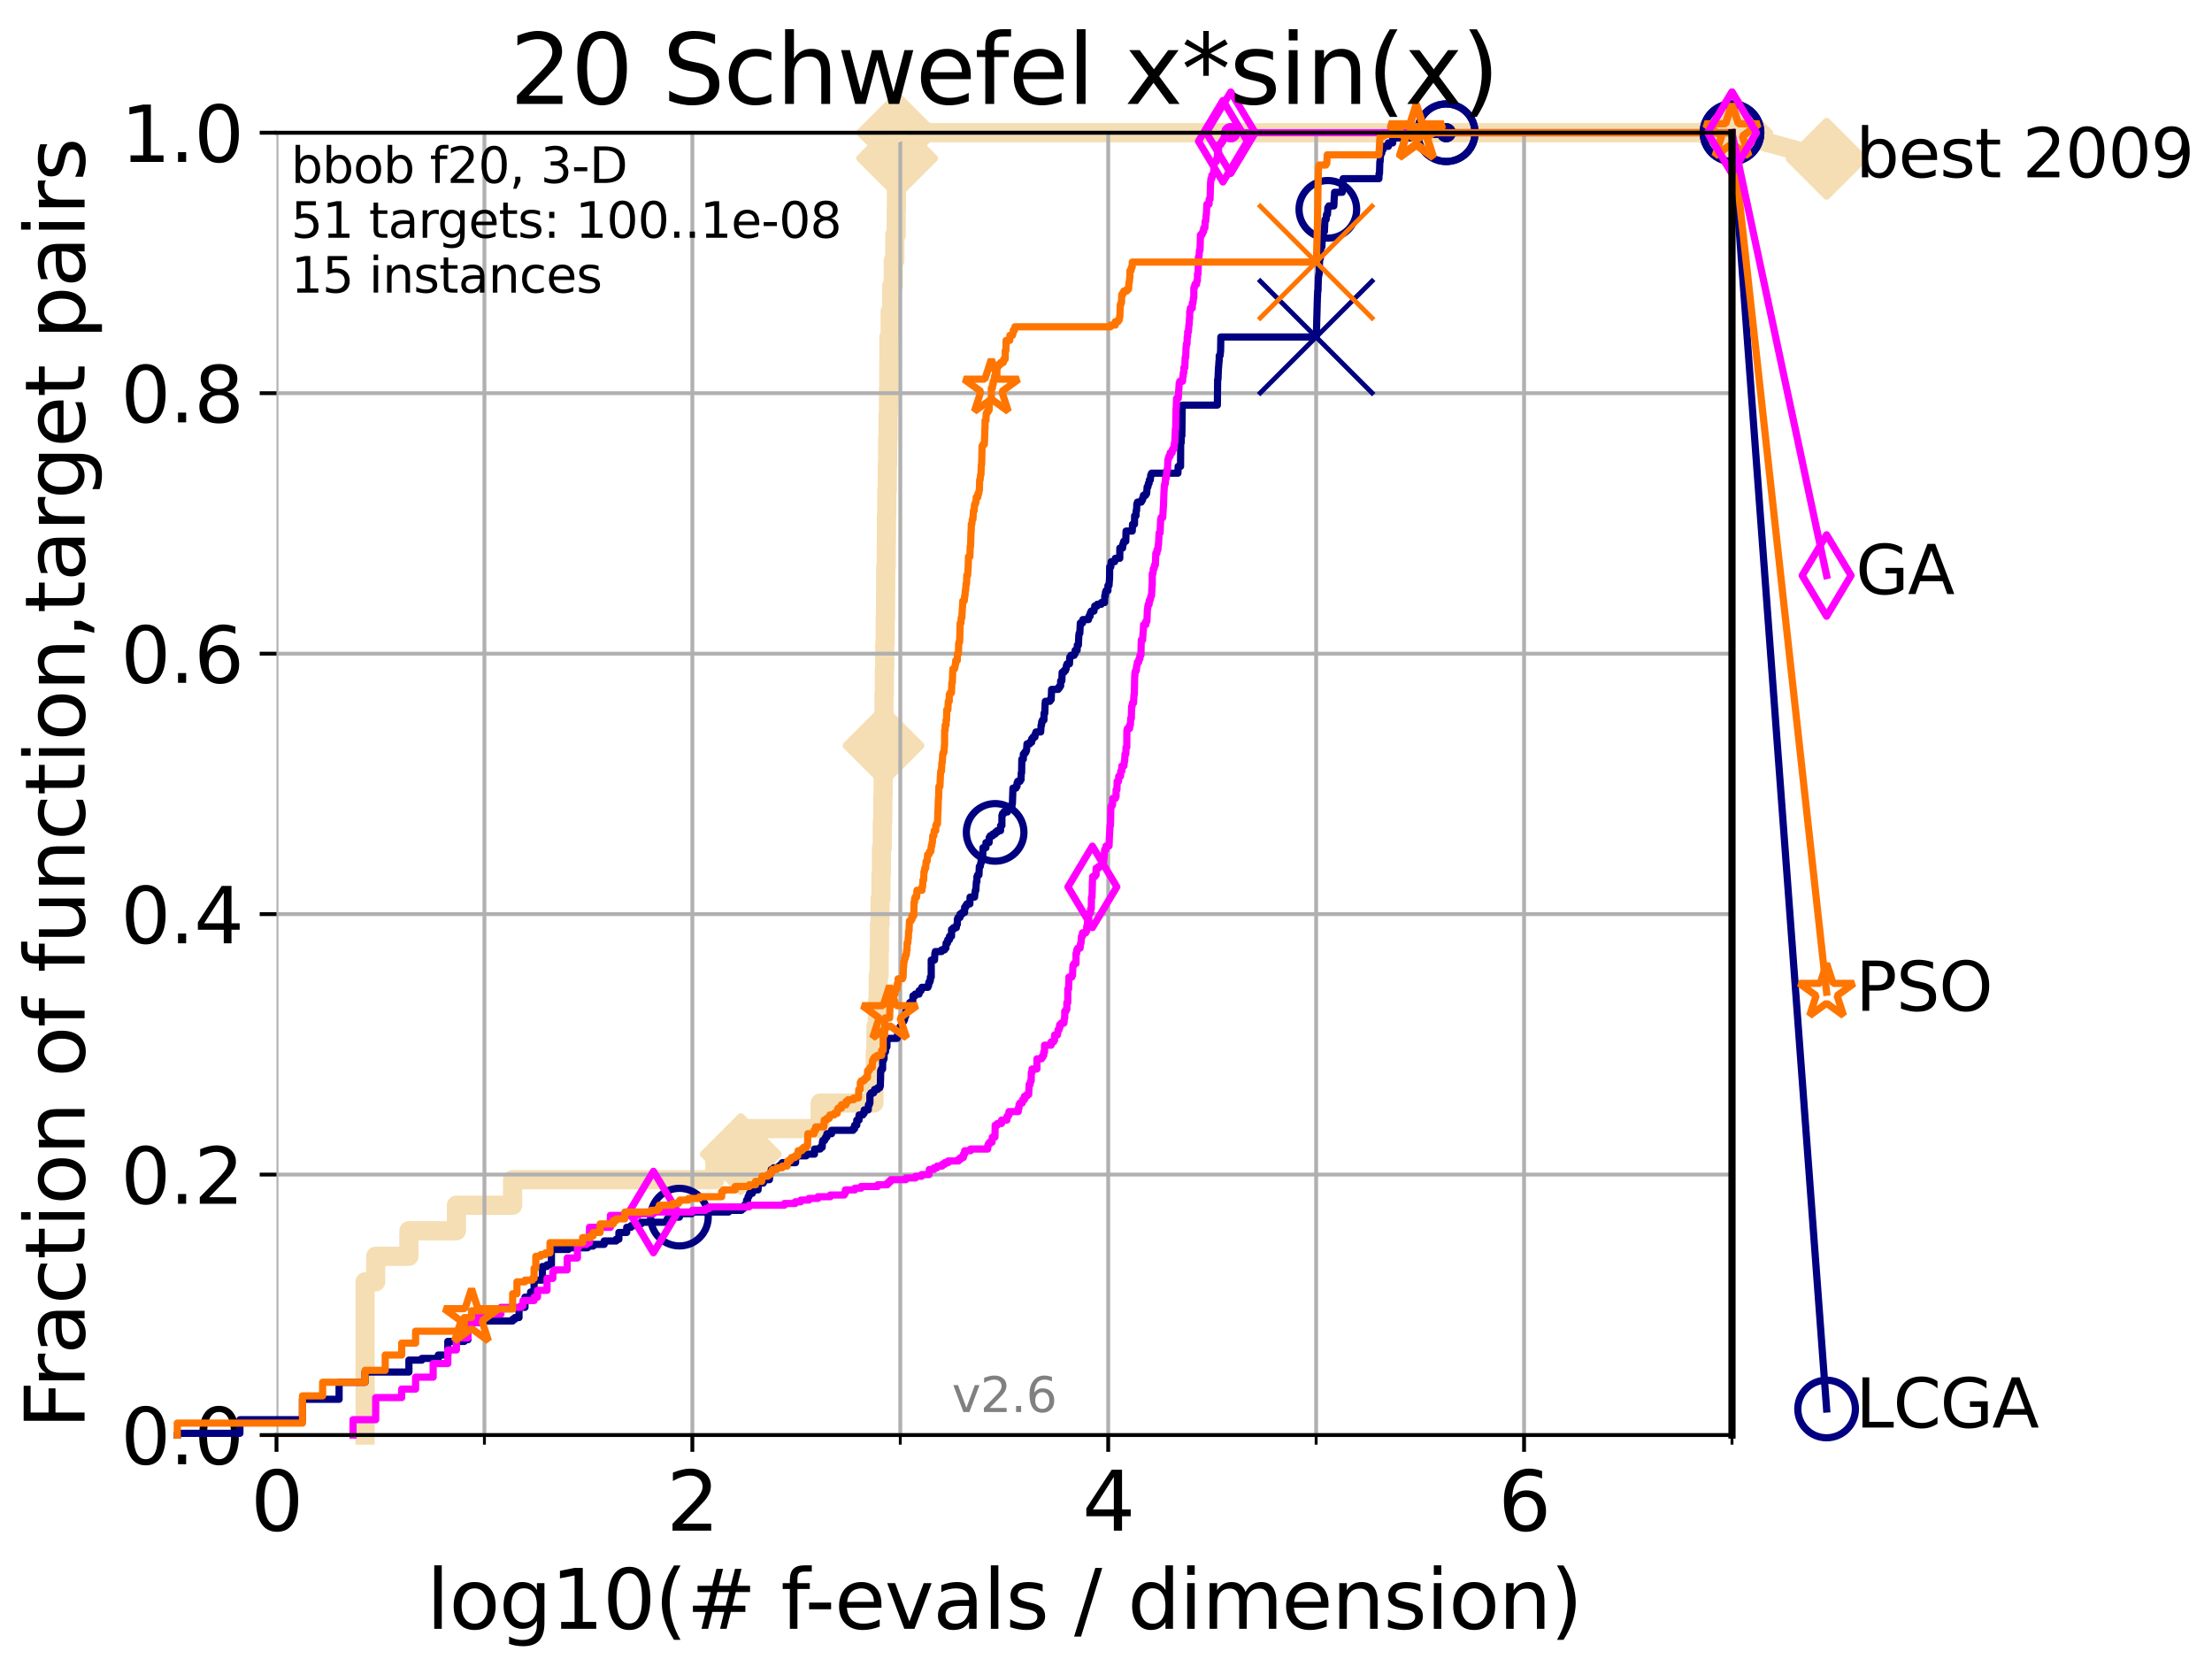 <?xml version="1.0" encoding="utf-8" standalone="no"?>
<!DOCTYPE svg PUBLIC "-//W3C//DTD SVG 1.1//EN"
  "http://www.w3.org/Graphics/SVG/1.1/DTD/svg11.dtd">
<svg xmlns:xlink="http://www.w3.org/1999/xlink" width="460.8pt" height="345.6pt" viewBox="0 0 460.8 345.6" xmlns="http://www.w3.org/2000/svg" version="1.1">
 <defs>
  <style type="text/css">*{stroke-linejoin: round; stroke-linecap: butt}</style>
 </defs>
 <g id="figure_1">
  <g id="patch_1">
   <path d="M 0 345.6 
L 460.8 345.6 
L 460.8 0 
L 0 0 
z
" style="fill: #ffffff"/>
  </g>
  <g id="axes_1">
   <g id="patch_2">
    <path d="M 57.6 298.944 
L 360.806 298.944 
L 360.806 27.648 
L 57.6 27.648 
z
" style="fill: #ffffff"/>
   </g>
   <g id="line2d_1">
    <path d="M 76.051 298.944 
L 76.051 267.027 
L 78.267 267.027 
L 78.267 261.707 
L 85.184 261.707 
L 85.184 256.388 
L 95.081 256.388 
L 95.081 251.068 
L 106.791 251.068 
L 106.791 245.749 
L 148.923 245.749 
L 148.923 240.429 
L 154.323 240.429 
L 154.323 235.11 
L 170.85 235.11 
L 170.85 229.79 
L 182.05 229.79 
L 182.05 224.471 
L 182.333 224.471 
L 182.333 219.151 
L 182.474 219.151 
L 182.474 213.832 
L 182.791 213.832 
L 182.791 208.512 
L 182.944 208.512 
L 182.944 203.192 
L 183.135 203.192 
L 183.135 197.873 
L 183.214 197.873 
L 183.214 192.553 
L 183.332 192.553 
L 183.332 187.234 
L 183.52 187.234 
L 183.52 181.914 
L 183.62 181.914 
L 183.62 176.595 
L 183.797 176.595 
L 183.797 171.275 
L 183.904 171.275 
L 183.904 165.956 
L 183.972 165.956 
L 183.972 160.636 
L 184.056 160.636 
L 184.056 155.317 
L 184.123 155.317 
L 184.123 149.997 
L 184.153 149.997 
L 184.153 144.678 
L 184.228 144.678 
L 184.228 139.358 
L 184.303 139.358 
L 184.303 134.039 
L 184.4 134.039 
L 184.4 128.719 
L 184.474 128.719 
L 184.474 123.4 
L 184.51 123.4 
L 184.51 118.08 
L 184.628 118.08 
L 184.628 112.76 
L 184.657 112.76 
L 184.657 107.441 
L 184.738 107.441 
L 184.738 102.121 
L 184.839 102.121 
L 184.839 96.802 
L 184.919 96.802 
L 184.919 91.482 
L 185.005 91.482 
L 185.005 86.163 
L 185.091 86.163 
L 185.091 80.843 
L 185.148 80.843 
L 185.148 75.524 
L 185.184 75.524 
L 185.184 70.204 
L 185.445 70.204 
L 185.445 64.885 
L 185.751 64.885 
L 185.751 59.565 
L 186.086 59.565 
L 186.086 54.246 
L 186.408 54.246 
L 186.408 48.926 
L 186.693 48.926 
L 186.693 43.607 
L 186.738 43.607 
L 186.738 38.287 
L 186.817 38.287 
L 186.817 32.968 
L 186.888 32.968 
L 186.888 27.648 
L 360.806 27.648 
" style="fill: none; stroke: #f5deb3; stroke-width: 4; stroke-linecap: square"/>
   </g>
   <g id="line2d_2">
    <defs>
     <path id="m0402a8b091" d="M 0 7.778 
L 7.778 0 
L 0 -7.778 
L -7.778 0 
z
" style="stroke: #f5deb3; stroke-width: 1.5; stroke-linejoin: miter"/>
    </defs>
    <g>
     <use xlink:href="#m0402a8b091" x="154.323" y="240.429" style="fill: #f5deb3; stroke: #f5deb3; stroke-width: 1.5; stroke-linejoin: miter"/>
     <use xlink:href="#m0402a8b091" x="184.056" y="155.317" style="fill: #f5deb3; stroke: #f5deb3; stroke-width: 1.5; stroke-linejoin: miter"/>
     <use xlink:href="#m0402a8b091" x="186.888" y="32.968" style="fill: #f5deb3; stroke: #f5deb3; stroke-width: 1.5; stroke-linejoin: miter"/>
     <use xlink:href="#m0402a8b091" x="186.888" y="27.648" style="fill: #f5deb3; stroke: #f5deb3; stroke-width: 1.5; stroke-linejoin: miter"/>
     <use xlink:href="#m0402a8b091" x="360.806" y="27.648" style="fill: #f5deb3; stroke: #f5deb3; stroke-width: 1.5; stroke-linejoin: miter"/>
    </g>
   </g>
   <g id="line2d_3">
    <path style="fill: none; stroke: #f5deb3; stroke-width: 4; stroke-linecap: square"/>
    <g/>
   </g>
   <g id="line2d_4">
    <path d="M 360.806 27.648 
L 380.515 33.074 
" style="fill: none; stroke: #f5deb3; stroke-width: 4; stroke-linecap: square"/>
    <g>
     <use xlink:href="#m0402a8b091" x="360.806" y="27.648" style="fill: #f5deb3; stroke: #f5deb3; stroke-width: 1.5; stroke-linejoin: miter"/>
     <use xlink:href="#m0402a8b091" x="380.515" y="33.074" style="fill: #f5deb3; stroke: #f5deb3; stroke-width: 1.5; stroke-linejoin: miter"/>
    </g>
   </g>
   <g id="matplotlib.axis_1">
    <g id="xtick_1">
     <g id="line2d_5">
      <path d="M 57.6 298.944 
L 57.6 27.648 
" clip-path="url(#p29c766037d)" style="fill: none; stroke: #b0b0b0; stroke-width: 0.8; stroke-linecap: square"/>
     </g>
     <g id="line2d_6">
      <defs>
       <path id="m83680fd537" d="M 0 0 
L 0 3.5 
" style="stroke: #000000; stroke-width: 0.8"/>
      </defs>
      <g>
       <use xlink:href="#m83680fd537" x="57.6" y="298.944" style="stroke: #000000; stroke-width: 0.8"/>
      </g>
     </g>
     <g id="text_1">
      <!-- 0 -->
      <g transform="translate(52.192 318.861)scale(0.17 -0.17)">
       <defs>
        <path id="DejaVuSans-30" d="M 2034 4250 
Q 1547 4250 1301 3770 
Q 1056 3291 1056 2328 
Q 1056 1369 1301 889 
Q 1547 409 2034 409 
Q 2525 409 2770 889 
Q 3016 1369 3016 2328 
Q 3016 3291 2770 3770 
Q 2525 4250 2034 4250 
z
M 2034 4750 
Q 2819 4750 3233 4129 
Q 3647 3509 3647 2328 
Q 3647 1150 3233 529 
Q 2819 -91 2034 -91 
Q 1250 -91 836 529 
Q 422 1150 422 2328 
Q 422 3509 836 4129 
Q 1250 4750 2034 4750 
z
" transform="scale(0.016)"/>
       </defs>
       <use xlink:href="#DejaVuSans-30"/>
      </g>
     </g>
    </g>
    <g id="xtick_2">
     <g id="line2d_7">
      <path d="M 144.23 298.944 
L 144.23 27.648 
" clip-path="url(#p29c766037d)" style="fill: none; stroke: #b0b0b0; stroke-width: 0.8; stroke-linecap: square"/>
     </g>
     <g id="line2d_8">
      <g>
       <use xlink:href="#m83680fd537" x="144.23" y="298.944" style="stroke: #000000; stroke-width: 0.8"/>
      </g>
     </g>
     <g id="text_2">
      <!-- 2 -->
      <g transform="translate(138.822 318.861)scale(0.17 -0.17)">
       <defs>
        <path id="DejaVuSans-32" d="M 1228 531 
L 3431 531 
L 3431 0 
L 469 0 
L 469 531 
Q 828 903 1448 1529 
Q 2069 2156 2228 2338 
Q 2531 2678 2651 2914 
Q 2772 3150 2772 3378 
Q 2772 3750 2511 3984 
Q 2250 4219 1831 4219 
Q 1534 4219 1204 4116 
Q 875 4013 500 3803 
L 500 4441 
Q 881 4594 1212 4672 
Q 1544 4750 1819 4750 
Q 2544 4750 2975 4387 
Q 3406 4025 3406 3419 
Q 3406 3131 3298 2873 
Q 3191 2616 2906 2266 
Q 2828 2175 2409 1742 
Q 1991 1309 1228 531 
z
" transform="scale(0.016)"/>
       </defs>
       <use xlink:href="#DejaVuSans-32"/>
      </g>
     </g>
    </g>
    <g id="xtick_3">
     <g id="line2d_9">
      <path d="M 230.861 298.944 
L 230.861 27.648 
" clip-path="url(#p29c766037d)" style="fill: none; stroke: #b0b0b0; stroke-width: 0.8; stroke-linecap: square"/>
     </g>
     <g id="line2d_10">
      <g>
       <use xlink:href="#m83680fd537" x="230.861" y="298.944" style="stroke: #000000; stroke-width: 0.8"/>
      </g>
     </g>
     <g id="text_3">
      <!-- 4 -->
      <g transform="translate(225.453 318.861)scale(0.17 -0.17)">
       <defs>
        <path id="DejaVuSans-34" d="M 2419 4116 
L 825 1625 
L 2419 1625 
L 2419 4116 
z
M 2253 4666 
L 3047 4666 
L 3047 1625 
L 3713 1625 
L 3713 1100 
L 3047 1100 
L 3047 0 
L 2419 0 
L 2419 1100 
L 313 1100 
L 313 1709 
L 2253 4666 
z
" transform="scale(0.016)"/>
       </defs>
       <use xlink:href="#DejaVuSans-34"/>
      </g>
     </g>
    </g>
    <g id="xtick_4">
     <g id="line2d_11">
      <path d="M 317.491 298.944 
L 317.491 27.648 
" clip-path="url(#p29c766037d)" style="fill: none; stroke: #b0b0b0; stroke-width: 0.8; stroke-linecap: square"/>
     </g>
     <g id="line2d_12">
      <g>
       <use xlink:href="#m83680fd537" x="317.491" y="298.944" style="stroke: #000000; stroke-width: 0.8"/>
      </g>
     </g>
     <g id="text_4">
      <!-- 6 -->
      <g transform="translate(312.083 318.861)scale(0.17 -0.17)">
       <defs>
        <path id="DejaVuSans-36" d="M 2113 2584 
Q 1688 2584 1439 2293 
Q 1191 2003 1191 1497 
Q 1191 994 1439 701 
Q 1688 409 2113 409 
Q 2538 409 2786 701 
Q 3034 994 3034 1497 
Q 3034 2003 2786 2293 
Q 2538 2584 2113 2584 
z
M 3366 4563 
L 3366 3988 
Q 3128 4100 2886 4159 
Q 2644 4219 2406 4219 
Q 1781 4219 1451 3797 
Q 1122 3375 1075 2522 
Q 1259 2794 1537 2939 
Q 1816 3084 2150 3084 
Q 2853 3084 3261 2657 
Q 3669 2231 3669 1497 
Q 3669 778 3244 343 
Q 2819 -91 2113 -91 
Q 1303 -91 875 529 
Q 447 1150 447 2328 
Q 447 3434 972 4092 
Q 1497 4750 2381 4750 
Q 2619 4750 2861 4703 
Q 3103 4656 3366 4563 
z
" transform="scale(0.016)"/>
       </defs>
       <use xlink:href="#DejaVuSans-36"/>
      </g>
     </g>
    </g>
    <g id="xtick_5">
     <g id="line2d_13">
      <path d="M 100.915 298.944 
L 100.915 27.648 
" clip-path="url(#p29c766037d)" style="fill: none; stroke: #b0b0b0; stroke-width: 0.8; stroke-linecap: square"/>
     </g>
     <g id="line2d_14">
      <defs>
       <path id="m4ffed27ffa" d="M 0 0 
L 0 2 
" style="stroke: #000000; stroke-width: 0.6"/>
      </defs>
      <g>
       <use xlink:href="#m4ffed27ffa" x="100.915" y="298.944" style="stroke: #000000; stroke-width: 0.6"/>
      </g>
     </g>
    </g>
    <g id="xtick_6">
     <g id="line2d_15">
      <path d="M 187.546 298.944 
L 187.546 27.648 
" clip-path="url(#p29c766037d)" style="fill: none; stroke: #b0b0b0; stroke-width: 0.8; stroke-linecap: square"/>
     </g>
     <g id="line2d_16">
      <g>
       <use xlink:href="#m4ffed27ffa" x="187.546" y="298.944" style="stroke: #000000; stroke-width: 0.6"/>
      </g>
     </g>
    </g>
    <g id="xtick_7">
     <g id="line2d_17">
      <path d="M 274.176 298.944 
L 274.176 27.648 
" clip-path="url(#p29c766037d)" style="fill: none; stroke: #b0b0b0; stroke-width: 0.8; stroke-linecap: square"/>
     </g>
     <g id="line2d_18">
      <g>
       <use xlink:href="#m4ffed27ffa" x="274.176" y="298.944" style="stroke: #000000; stroke-width: 0.6"/>
      </g>
     </g>
    </g>
    <g id="xtick_8">
     <g id="line2d_19">
      <path d="M 360.806 298.944 
L 360.806 27.648 
" clip-path="url(#p29c766037d)" style="fill: none; stroke: #b0b0b0; stroke-width: 0.8; stroke-linecap: square"/>
     </g>
     <g id="line2d_20">
      <g>
       <use xlink:href="#m4ffed27ffa" x="360.806" y="298.944" style="stroke: #000000; stroke-width: 0.6"/>
      </g>
     </g>
    </g>
    <g id="text_5">
     <!-- log10(# f-evals / dimension) -->
     <g transform="translate(88.823 339.314)scale(0.17 -0.17)">
      <defs>
       <path id="DejaVuSans-6c" d="M 603 4863 
L 1178 4863 
L 1178 0 
L 603 0 
L 603 4863 
z
" transform="scale(0.016)"/>
       <path id="DejaVuSans-6f" d="M 1959 3097 
Q 1497 3097 1228 2736 
Q 959 2375 959 1747 
Q 959 1119 1226 758 
Q 1494 397 1959 397 
Q 2419 397 2687 759 
Q 2956 1122 2956 1747 
Q 2956 2369 2687 2733 
Q 2419 3097 1959 3097 
z
M 1959 3584 
Q 2709 3584 3137 3096 
Q 3566 2609 3566 1747 
Q 3566 888 3137 398 
Q 2709 -91 1959 -91 
Q 1206 -91 779 398 
Q 353 888 353 1747 
Q 353 2609 779 3096 
Q 1206 3584 1959 3584 
z
" transform="scale(0.016)"/>
       <path id="DejaVuSans-67" d="M 2906 1791 
Q 2906 2416 2648 2759 
Q 2391 3103 1925 3103 
Q 1463 3103 1205 2759 
Q 947 2416 947 1791 
Q 947 1169 1205 825 
Q 1463 481 1925 481 
Q 2391 481 2648 825 
Q 2906 1169 2906 1791 
z
M 3481 434 
Q 3481 -459 3084 -895 
Q 2688 -1331 1869 -1331 
Q 1566 -1331 1297 -1286 
Q 1028 -1241 775 -1147 
L 775 -588 
Q 1028 -725 1275 -790 
Q 1522 -856 1778 -856 
Q 2344 -856 2625 -561 
Q 2906 -266 2906 331 
L 2906 616 
Q 2728 306 2450 153 
Q 2172 0 1784 0 
Q 1141 0 747 490 
Q 353 981 353 1791 
Q 353 2603 747 3093 
Q 1141 3584 1784 3584 
Q 2172 3584 2450 3431 
Q 2728 3278 2906 2969 
L 2906 3500 
L 3481 3500 
L 3481 434 
z
" transform="scale(0.016)"/>
       <path id="DejaVuSans-31" d="M 794 531 
L 1825 531 
L 1825 4091 
L 703 3866 
L 703 4441 
L 1819 4666 
L 2450 4666 
L 2450 531 
L 3481 531 
L 3481 0 
L 794 0 
L 794 531 
z
" transform="scale(0.016)"/>
       <path id="DejaVuSans-28" d="M 1984 4856 
Q 1566 4138 1362 3434 
Q 1159 2731 1159 2009 
Q 1159 1288 1364 580 
Q 1569 -128 1984 -844 
L 1484 -844 
Q 1016 -109 783 600 
Q 550 1309 550 2009 
Q 550 2706 781 3412 
Q 1013 4119 1484 4856 
L 1984 4856 
z
" transform="scale(0.016)"/>
       <path id="DejaVuSans-23" d="M 3272 2816 
L 2363 2816 
L 2100 1772 
L 3016 1772 
L 3272 2816 
z
M 2803 4594 
L 2478 3297 
L 3391 3297 
L 3719 4594 
L 4219 4594 
L 3897 3297 
L 4872 3297 
L 4872 2816 
L 3775 2816 
L 3519 1772 
L 4513 1772 
L 4513 1294 
L 3397 1294 
L 3072 0 
L 2572 0 
L 2894 1294 
L 1978 1294 
L 1656 0 
L 1153 0 
L 1478 1294 
L 494 1294 
L 494 1772 
L 1594 1772 
L 1856 2816 
L 850 2816 
L 850 3297 
L 1978 3297 
L 2297 4594 
L 2803 4594 
z
" transform="scale(0.016)"/>
       <path id="DejaVuSans-20" transform="scale(0.016)"/>
       <path id="DejaVuSans-66" d="M 2375 4863 
L 2375 4384 
L 1825 4384 
Q 1516 4384 1395 4259 
Q 1275 4134 1275 3809 
L 1275 3500 
L 2222 3500 
L 2222 3053 
L 1275 3053 
L 1275 0 
L 697 0 
L 697 3053 
L 147 3053 
L 147 3500 
L 697 3500 
L 697 3744 
Q 697 4328 969 4595 
Q 1241 4863 1831 4863 
L 2375 4863 
z
" transform="scale(0.016)"/>
       <path id="DejaVuSans-2d" d="M 313 2009 
L 1997 2009 
L 1997 1497 
L 313 1497 
L 313 2009 
z
" transform="scale(0.016)"/>
       <path id="DejaVuSans-65" d="M 3597 1894 
L 3597 1613 
L 953 1613 
Q 991 1019 1311 708 
Q 1631 397 2203 397 
Q 2534 397 2845 478 
Q 3156 559 3463 722 
L 3463 178 
Q 3153 47 2828 -22 
Q 2503 -91 2169 -91 
Q 1331 -91 842 396 
Q 353 884 353 1716 
Q 353 2575 817 3079 
Q 1281 3584 2069 3584 
Q 2775 3584 3186 3129 
Q 3597 2675 3597 1894 
z
M 3022 2063 
Q 3016 2534 2758 2815 
Q 2500 3097 2075 3097 
Q 1594 3097 1305 2825 
Q 1016 2553 972 2059 
L 3022 2063 
z
" transform="scale(0.016)"/>
       <path id="DejaVuSans-76" d="M 191 3500 
L 800 3500 
L 1894 563 
L 2988 3500 
L 3597 3500 
L 2284 0 
L 1503 0 
L 191 3500 
z
" transform="scale(0.016)"/>
       <path id="DejaVuSans-61" d="M 2194 1759 
Q 1497 1759 1228 1600 
Q 959 1441 959 1056 
Q 959 750 1161 570 
Q 1363 391 1709 391 
Q 2188 391 2477 730 
Q 2766 1069 2766 1631 
L 2766 1759 
L 2194 1759 
z
M 3341 1997 
L 3341 0 
L 2766 0 
L 2766 531 
Q 2569 213 2275 61 
Q 1981 -91 1556 -91 
Q 1019 -91 701 211 
Q 384 513 384 1019 
Q 384 1609 779 1909 
Q 1175 2209 1959 2209 
L 2766 2209 
L 2766 2266 
Q 2766 2663 2505 2880 
Q 2244 3097 1772 3097 
Q 1472 3097 1187 3025 
Q 903 2953 641 2809 
L 641 3341 
Q 956 3463 1253 3523 
Q 1550 3584 1831 3584 
Q 2591 3584 2966 3190 
Q 3341 2797 3341 1997 
z
" transform="scale(0.016)"/>
       <path id="DejaVuSans-73" d="M 2834 3397 
L 2834 2853 
Q 2591 2978 2328 3040 
Q 2066 3103 1784 3103 
Q 1356 3103 1142 2972 
Q 928 2841 928 2578 
Q 928 2378 1081 2264 
Q 1234 2150 1697 2047 
L 1894 2003 
Q 2506 1872 2764 1633 
Q 3022 1394 3022 966 
Q 3022 478 2636 193 
Q 2250 -91 1575 -91 
Q 1294 -91 989 -36 
Q 684 19 347 128 
L 347 722 
Q 666 556 975 473 
Q 1284 391 1588 391 
Q 1994 391 2212 530 
Q 2431 669 2431 922 
Q 2431 1156 2273 1281 
Q 2116 1406 1581 1522 
L 1381 1569 
Q 847 1681 609 1914 
Q 372 2147 372 2553 
Q 372 3047 722 3315 
Q 1072 3584 1716 3584 
Q 2034 3584 2315 3537 
Q 2597 3491 2834 3397 
z
" transform="scale(0.016)"/>
       <path id="DejaVuSans-2f" d="M 1625 4666 
L 2156 4666 
L 531 -594 
L 0 -594 
L 1625 4666 
z
" transform="scale(0.016)"/>
       <path id="DejaVuSans-64" d="M 2906 2969 
L 2906 4863 
L 3481 4863 
L 3481 0 
L 2906 0 
L 2906 525 
Q 2725 213 2448 61 
Q 2172 -91 1784 -91 
Q 1150 -91 751 415 
Q 353 922 353 1747 
Q 353 2572 751 3078 
Q 1150 3584 1784 3584 
Q 2172 3584 2448 3432 
Q 2725 3281 2906 2969 
z
M 947 1747 
Q 947 1113 1208 752 
Q 1469 391 1925 391 
Q 2381 391 2643 752 
Q 2906 1113 2906 1747 
Q 2906 2381 2643 2742 
Q 2381 3103 1925 3103 
Q 1469 3103 1208 2742 
Q 947 2381 947 1747 
z
" transform="scale(0.016)"/>
       <path id="DejaVuSans-69" d="M 603 3500 
L 1178 3500 
L 1178 0 
L 603 0 
L 603 3500 
z
M 603 4863 
L 1178 4863 
L 1178 4134 
L 603 4134 
L 603 4863 
z
" transform="scale(0.016)"/>
       <path id="DejaVuSans-6d" d="M 3328 2828 
Q 3544 3216 3844 3400 
Q 4144 3584 4550 3584 
Q 5097 3584 5394 3201 
Q 5691 2819 5691 2113 
L 5691 0 
L 5113 0 
L 5113 2094 
Q 5113 2597 4934 2840 
Q 4756 3084 4391 3084 
Q 3944 3084 3684 2787 
Q 3425 2491 3425 1978 
L 3425 0 
L 2847 0 
L 2847 2094 
Q 2847 2600 2669 2842 
Q 2491 3084 2119 3084 
Q 1678 3084 1418 2786 
Q 1159 2488 1159 1978 
L 1159 0 
L 581 0 
L 581 3500 
L 1159 3500 
L 1159 2956 
Q 1356 3278 1631 3431 
Q 1906 3584 2284 3584 
Q 2666 3584 2933 3390 
Q 3200 3197 3328 2828 
z
" transform="scale(0.016)"/>
       <path id="DejaVuSans-6e" d="M 3513 2113 
L 3513 0 
L 2938 0 
L 2938 2094 
Q 2938 2591 2744 2837 
Q 2550 3084 2163 3084 
Q 1697 3084 1428 2787 
Q 1159 2491 1159 1978 
L 1159 0 
L 581 0 
L 581 3500 
L 1159 3500 
L 1159 2956 
Q 1366 3272 1645 3428 
Q 1925 3584 2291 3584 
Q 2894 3584 3203 3211 
Q 3513 2838 3513 2113 
z
" transform="scale(0.016)"/>
       <path id="DejaVuSans-29" d="M 513 4856 
L 1013 4856 
Q 1481 4119 1714 3412 
Q 1947 2706 1947 2009 
Q 1947 1309 1714 600 
Q 1481 -109 1013 -844 
L 513 -844 
Q 928 -128 1133 580 
Q 1338 1288 1338 2009 
Q 1338 2731 1133 3434 
Q 928 4138 513 4856 
z
" transform="scale(0.016)"/>
      </defs>
      <use xlink:href="#DejaVuSans-6c"/>
      <use xlink:href="#DejaVuSans-6f" x="27.783"/>
      <use xlink:href="#DejaVuSans-67" x="88.965"/>
      <use xlink:href="#DejaVuSans-31" x="152.441"/>
      <use xlink:href="#DejaVuSans-30" x="216.064"/>
      <use xlink:href="#DejaVuSans-28" x="279.688"/>
      <use xlink:href="#DejaVuSans-23" x="318.701"/>
      <use xlink:href="#DejaVuSans-20" x="402.49"/>
      <use xlink:href="#DejaVuSans-66" x="434.277"/>
      <use xlink:href="#DejaVuSans-2d" x="463.982"/>
      <use xlink:href="#DejaVuSans-65" x="500.066"/>
      <use xlink:href="#DejaVuSans-76" x="561.59"/>
      <use xlink:href="#DejaVuSans-61" x="620.77"/>
      <use xlink:href="#DejaVuSans-6c" x="682.049"/>
      <use xlink:href="#DejaVuSans-73" x="709.832"/>
      <use xlink:href="#DejaVuSans-20" x="761.932"/>
      <use xlink:href="#DejaVuSans-2f" x="793.719"/>
      <use xlink:href="#DejaVuSans-20" x="827.41"/>
      <use xlink:href="#DejaVuSans-64" x="859.197"/>
      <use xlink:href="#DejaVuSans-69" x="922.674"/>
      <use xlink:href="#DejaVuSans-6d" x="950.457"/>
      <use xlink:href="#DejaVuSans-65" x="1047.869"/>
      <use xlink:href="#DejaVuSans-6e" x="1109.393"/>
      <use xlink:href="#DejaVuSans-73" x="1172.771"/>
      <use xlink:href="#DejaVuSans-69" x="1224.871"/>
      <use xlink:href="#DejaVuSans-6f" x="1252.654"/>
      <use xlink:href="#DejaVuSans-6e" x="1313.836"/>
      <use xlink:href="#DejaVuSans-29" x="1377.215"/>
     </g>
    </g>
   </g>
   <g id="matplotlib.axis_2">
    <g id="ytick_1">
     <g id="line2d_21">
      <path d="M 57.6 298.944 
L 360.806 298.944 
" clip-path="url(#p29c766037d)" style="fill: none; stroke: #b0b0b0; stroke-width: 0.8; stroke-linecap: square"/>
     </g>
     <g id="line2d_22">
      <defs>
       <path id="me413a758b6" d="M 0 0 
L -3.5 0 
" style="stroke: #000000; stroke-width: 0.8"/>
      </defs>
      <g>
       <use xlink:href="#me413a758b6" x="57.6" y="298.944" style="stroke: #000000; stroke-width: 0.8"/>
      </g>
     </g>
     <g id="text_6">
      <!-- 0.0 -->
      <g transform="translate(25.155 305.023)scale(0.16 -0.16)">
       <defs>
        <path id="DejaVuSans-2e" d="M 684 794 
L 1344 794 
L 1344 0 
L 684 0 
L 684 794 
z
" transform="scale(0.016)"/>
       </defs>
       <use xlink:href="#DejaVuSans-30"/>
       <use xlink:href="#DejaVuSans-2e" x="63.623"/>
       <use xlink:href="#DejaVuSans-30" x="95.41"/>
      </g>
     </g>
    </g>
    <g id="ytick_2">
     <g id="line2d_23">
      <path d="M 57.6 244.685 
L 360.806 244.685 
" clip-path="url(#p29c766037d)" style="fill: none; stroke: #b0b0b0; stroke-width: 0.8; stroke-linecap: square"/>
     </g>
     <g id="line2d_24">
      <g>
       <use xlink:href="#me413a758b6" x="57.6" y="244.685" style="stroke: #000000; stroke-width: 0.8"/>
      </g>
     </g>
     <g id="text_7">
      <!-- 0.2 -->
      <g transform="translate(25.155 250.764)scale(0.16 -0.16)">
       <use xlink:href="#DejaVuSans-30"/>
       <use xlink:href="#DejaVuSans-2e" x="63.623"/>
       <use xlink:href="#DejaVuSans-32" x="95.41"/>
      </g>
     </g>
    </g>
    <g id="ytick_3">
     <g id="line2d_25">
      <path d="M 57.6 190.426 
L 360.806 190.426 
" clip-path="url(#p29c766037d)" style="fill: none; stroke: #b0b0b0; stroke-width: 0.8; stroke-linecap: square"/>
     </g>
     <g id="line2d_26">
      <g>
       <use xlink:href="#me413a758b6" x="57.6" y="190.426" style="stroke: #000000; stroke-width: 0.8"/>
      </g>
     </g>
     <g id="text_8">
      <!-- 0.4 -->
      <g transform="translate(25.155 196.504)scale(0.16 -0.16)">
       <use xlink:href="#DejaVuSans-30"/>
       <use xlink:href="#DejaVuSans-2e" x="63.623"/>
       <use xlink:href="#DejaVuSans-34" x="95.41"/>
      </g>
     </g>
    </g>
    <g id="ytick_4">
     <g id="line2d_27">
      <path d="M 57.6 136.166 
L 360.806 136.166 
" clip-path="url(#p29c766037d)" style="fill: none; stroke: #b0b0b0; stroke-width: 0.8; stroke-linecap: square"/>
     </g>
     <g id="line2d_28">
      <g>
       <use xlink:href="#me413a758b6" x="57.6" y="136.166" style="stroke: #000000; stroke-width: 0.8"/>
      </g>
     </g>
     <g id="text_9">
      <!-- 0.6 -->
      <g transform="translate(25.155 142.245)scale(0.16 -0.16)">
       <use xlink:href="#DejaVuSans-30"/>
       <use xlink:href="#DejaVuSans-2e" x="63.623"/>
       <use xlink:href="#DejaVuSans-36" x="95.41"/>
      </g>
     </g>
    </g>
    <g id="ytick_5">
     <g id="line2d_29">
      <path d="M 57.6 81.907 
L 360.806 81.907 
" clip-path="url(#p29c766037d)" style="fill: none; stroke: #b0b0b0; stroke-width: 0.8; stroke-linecap: square"/>
     </g>
     <g id="line2d_30">
      <g>
       <use xlink:href="#me413a758b6" x="57.6" y="81.907" style="stroke: #000000; stroke-width: 0.8"/>
      </g>
     </g>
     <g id="text_10">
      <!-- 0.8 -->
      <g transform="translate(25.155 87.986)scale(0.16 -0.16)">
       <defs>
        <path id="DejaVuSans-38" d="M 2034 2216 
Q 1584 2216 1326 1975 
Q 1069 1734 1069 1313 
Q 1069 891 1326 650 
Q 1584 409 2034 409 
Q 2484 409 2743 651 
Q 3003 894 3003 1313 
Q 3003 1734 2745 1975 
Q 2488 2216 2034 2216 
z
M 1403 2484 
Q 997 2584 770 2862 
Q 544 3141 544 3541 
Q 544 4100 942 4425 
Q 1341 4750 2034 4750 
Q 2731 4750 3128 4425 
Q 3525 4100 3525 3541 
Q 3525 3141 3298 2862 
Q 3072 2584 2669 2484 
Q 3125 2378 3379 2068 
Q 3634 1759 3634 1313 
Q 3634 634 3220 271 
Q 2806 -91 2034 -91 
Q 1263 -91 848 271 
Q 434 634 434 1313 
Q 434 1759 690 2068 
Q 947 2378 1403 2484 
z
M 1172 3481 
Q 1172 3119 1398 2916 
Q 1625 2713 2034 2713 
Q 2441 2713 2670 2916 
Q 2900 3119 2900 3481 
Q 2900 3844 2670 4047 
Q 2441 4250 2034 4250 
Q 1625 4250 1398 4047 
Q 1172 3844 1172 3481 
z
" transform="scale(0.016)"/>
       </defs>
       <use xlink:href="#DejaVuSans-30"/>
       <use xlink:href="#DejaVuSans-2e" x="63.623"/>
       <use xlink:href="#DejaVuSans-38" x="95.41"/>
      </g>
     </g>
    </g>
    <g id="ytick_6">
     <g id="line2d_31">
      <path d="M 57.6 27.648 
L 360.806 27.648 
" clip-path="url(#p29c766037d)" style="fill: none; stroke: #b0b0b0; stroke-width: 0.8; stroke-linecap: square"/>
     </g>
     <g id="line2d_32">
      <g>
       <use xlink:href="#me413a758b6" x="57.6" y="27.648" style="stroke: #000000; stroke-width: 0.8"/>
      </g>
     </g>
     <g id="text_11">
      <!-- 1.0 -->
      <g transform="translate(25.155 33.727)scale(0.16 -0.16)">
       <use xlink:href="#DejaVuSans-31"/>
       <use xlink:href="#DejaVuSans-2e" x="63.623"/>
       <use xlink:href="#DejaVuSans-30" x="95.41"/>
      </g>
     </g>
    </g>
    <g id="text_12">
     <!-- Fraction of function,target pairs -->
     <g transform="translate(17.62 297.681)rotate(-90)scale(0.17 -0.17)">
      <defs>
       <path id="DejaVuSans-46" d="M 628 4666 
L 3309 4666 
L 3309 4134 
L 1259 4134 
L 1259 2759 
L 3109 2759 
L 3109 2228 
L 1259 2228 
L 1259 0 
L 628 0 
L 628 4666 
z
" transform="scale(0.016)"/>
       <path id="DejaVuSans-72" d="M 2631 2963 
Q 2534 3019 2420 3045 
Q 2306 3072 2169 3072 
Q 1681 3072 1420 2755 
Q 1159 2438 1159 1844 
L 1159 0 
L 581 0 
L 581 3500 
L 1159 3500 
L 1159 2956 
Q 1341 3275 1631 3429 
Q 1922 3584 2338 3584 
Q 2397 3584 2469 3576 
Q 2541 3569 2628 3553 
L 2631 2963 
z
" transform="scale(0.016)"/>
       <path id="DejaVuSans-63" d="M 3122 3366 
L 3122 2828 
Q 2878 2963 2633 3030 
Q 2388 3097 2138 3097 
Q 1578 3097 1268 2742 
Q 959 2388 959 1747 
Q 959 1106 1268 751 
Q 1578 397 2138 397 
Q 2388 397 2633 464 
Q 2878 531 3122 666 
L 3122 134 
Q 2881 22 2623 -34 
Q 2366 -91 2075 -91 
Q 1284 -91 818 406 
Q 353 903 353 1747 
Q 353 2603 823 3093 
Q 1294 3584 2113 3584 
Q 2378 3584 2631 3529 
Q 2884 3475 3122 3366 
z
" transform="scale(0.016)"/>
       <path id="DejaVuSans-74" d="M 1172 4494 
L 1172 3500 
L 2356 3500 
L 2356 3053 
L 1172 3053 
L 1172 1153 
Q 1172 725 1289 603 
Q 1406 481 1766 481 
L 2356 481 
L 2356 0 
L 1766 0 
Q 1100 0 847 248 
Q 594 497 594 1153 
L 594 3053 
L 172 3053 
L 172 3500 
L 594 3500 
L 594 4494 
L 1172 4494 
z
" transform="scale(0.016)"/>
       <path id="DejaVuSans-75" d="M 544 1381 
L 544 3500 
L 1119 3500 
L 1119 1403 
Q 1119 906 1312 657 
Q 1506 409 1894 409 
Q 2359 409 2629 706 
Q 2900 1003 2900 1516 
L 2900 3500 
L 3475 3500 
L 3475 0 
L 2900 0 
L 2900 538 
Q 2691 219 2414 64 
Q 2138 -91 1772 -91 
Q 1169 -91 856 284 
Q 544 659 544 1381 
z
M 1991 3584 
L 1991 3584 
z
" transform="scale(0.016)"/>
       <path id="DejaVuSans-2c" d="M 750 794 
L 1409 794 
L 1409 256 
L 897 -744 
L 494 -744 
L 750 256 
L 750 794 
z
" transform="scale(0.016)"/>
       <path id="DejaVuSans-70" d="M 1159 525 
L 1159 -1331 
L 581 -1331 
L 581 3500 
L 1159 3500 
L 1159 2969 
Q 1341 3281 1617 3432 
Q 1894 3584 2278 3584 
Q 2916 3584 3314 3078 
Q 3713 2572 3713 1747 
Q 3713 922 3314 415 
Q 2916 -91 2278 -91 
Q 1894 -91 1617 61 
Q 1341 213 1159 525 
z
M 3116 1747 
Q 3116 2381 2855 2742 
Q 2594 3103 2138 3103 
Q 1681 3103 1420 2742 
Q 1159 2381 1159 1747 
Q 1159 1113 1420 752 
Q 1681 391 2138 391 
Q 2594 391 2855 752 
Q 3116 1113 3116 1747 
z
" transform="scale(0.016)"/>
      </defs>
      <use xlink:href="#DejaVuSans-46"/>
      <use xlink:href="#DejaVuSans-72" x="50.27"/>
      <use xlink:href="#DejaVuSans-61" x="91.383"/>
      <use xlink:href="#DejaVuSans-63" x="152.662"/>
      <use xlink:href="#DejaVuSans-74" x="207.643"/>
      <use xlink:href="#DejaVuSans-69" x="246.852"/>
      <use xlink:href="#DejaVuSans-6f" x="274.635"/>
      <use xlink:href="#DejaVuSans-6e" x="335.816"/>
      <use xlink:href="#DejaVuSans-20" x="399.195"/>
      <use xlink:href="#DejaVuSans-6f" x="430.982"/>
      <use xlink:href="#DejaVuSans-66" x="492.164"/>
      <use xlink:href="#DejaVuSans-20" x="527.369"/>
      <use xlink:href="#DejaVuSans-66" x="559.156"/>
      <use xlink:href="#DejaVuSans-75" x="594.361"/>
      <use xlink:href="#DejaVuSans-6e" x="657.74"/>
      <use xlink:href="#DejaVuSans-63" x="721.119"/>
      <use xlink:href="#DejaVuSans-74" x="776.1"/>
      <use xlink:href="#DejaVuSans-69" x="815.309"/>
      <use xlink:href="#DejaVuSans-6f" x="843.092"/>
      <use xlink:href="#DejaVuSans-6e" x="904.273"/>
      <use xlink:href="#DejaVuSans-2c" x="967.652"/>
      <use xlink:href="#DejaVuSans-74" x="999.439"/>
      <use xlink:href="#DejaVuSans-61" x="1038.648"/>
      <use xlink:href="#DejaVuSans-72" x="1099.928"/>
      <use xlink:href="#DejaVuSans-67" x="1139.291"/>
      <use xlink:href="#DejaVuSans-65" x="1202.768"/>
      <use xlink:href="#DejaVuSans-74" x="1264.291"/>
      <use xlink:href="#DejaVuSans-20" x="1303.5"/>
      <use xlink:href="#DejaVuSans-70" x="1335.287"/>
      <use xlink:href="#DejaVuSans-61" x="1398.764"/>
      <use xlink:href="#DejaVuSans-69" x="1460.043"/>
      <use xlink:href="#DejaVuSans-72" x="1487.826"/>
      <use xlink:href="#DejaVuSans-73" x="1528.939"/>
     </g>
    </g>
   </g>
   <g id="line2d_33">
    <defs>
     <path id="m0cb3ed3bfb" d="M 0 1.5 
C 0.398 1.5 0.779 1.342 1.061 1.061 
C 1.342 0.779 1.5 0.398 1.5 0 
C 1.5 -0.398 1.342 -0.779 1.061 -1.061 
C 0.779 -1.342 0.398 -1.5 0 -1.5 
C -0.398 -1.5 -0.779 -1.342 -1.061 -1.061 
C -1.342 -0.779 -1.5 -0.398 -1.5 0 
C -1.5 0.398 -1.342 0.779 -1.061 1.061 
C -0.779 1.342 -0.398 1.5 0 1.5 
z
" style="stroke: #f5deb3"/>
    </defs>
    <g>
     <use xlink:href="#m0cb3ed3bfb" x="186.888" y="27.648" style="fill: #f5deb3; stroke: #f5deb3"/>
     <use xlink:href="#m0cb3ed3bfb" x="186.888" y="27.648" style="fill: #f5deb3; stroke: #f5deb3"/>
    </g>
   </g>
   <g id="line2d_34">
    <defs>
     <path id="mdacce31921" d="M 0 1.5 
C 0.398 1.5 0.779 1.342 1.061 1.061 
C 1.342 0.779 1.5 0.398 1.5 0 
C 1.5 -0.398 1.342 -0.779 1.061 -1.061 
C 0.779 -1.342 0.398 -1.5 0 -1.5 
C -0.398 -1.5 -0.779 -1.342 -1.061 -1.061 
C -1.342 -0.779 -1.5 -0.398 -1.5 0 
C -1.5 0.398 -1.342 0.779 -1.061 1.061 
C -0.779 1.342 -0.398 1.5 0 1.5 
z
" style="stroke: #000080"/>
    </defs>
    <g>
     <use xlink:href="#mdacce31921" x="301.275" y="27.648" style="fill: #000080; stroke: #000080"/>
     <use xlink:href="#mdacce31921" x="301.275" y="27.648" style="fill: #000080; stroke: #000080"/>
    </g>
   </g>
   <g id="line2d_35">
    <path d="M 36.933 298.944 
L 36.933 298.589 
L 49.973 298.589 
L 49.973 295.752 
L 63.012 295.752 
L 63.012 291.497 
L 70.639 291.497 
L 70.639 287.95 
L 76.051 287.95 
L 76.051 285.822 
L 85.184 285.822 
L 85.184 283.34 
L 87.876 283.34 
L 87.876 282.985 
L 91.306 282.985 
L 91.306 282.276 
L 93.288 282.276 
L 93.288 279.439 
L 96.718 279.439 
L 96.718 279.084 
L 97.485 279.084 
L 97.485 276.602 
L 98.223 276.602 
L 98.223 275.538 
L 100.277 275.538 
L 100.277 275.183 
L 106.791 275.183 
L 106.791 274.829 
L 107.245 274.829 
L 107.245 274.474 
L 108.12 274.474 
L 108.12 272.346 
L 109.361 272.346 
L 109.361 270.219 
L 110.525 270.219 
L 110.525 269.155 
L 111.262 269.155 
L 111.262 266.672 
L 112.989 266.672 
L 112.989 263.835 
L 113.954 263.835 
L 113.954 263.48 
L 114.872 263.48 
L 114.872 260.289 
L 118.401 260.289 
L 118.401 259.934 
L 122.4 259.934 
L 122.4 259.579 
L 123.564 259.579 
L 123.564 259.225 
L 125.863 259.225 
L 125.863 258.516 
L 128.354 258.516 
L 128.354 258.161 
L 128.928 258.161 
L 128.928 256.742 
L 130.553 256.742 
L 130.553 255.678 
L 131.44 255.678 
L 131.44 255.324 
L 133.098 255.324 
L 133.098 254.969 
L 133.546 254.969 
L 133.546 254.615 
L 138.985 254.615 
L 138.985 253.905 
L 139.476 253.905 
L 139.476 253.551 
L 141.538 253.551 
L 141.538 252.841 
L 144.105 252.841 
L 144.105 252.487 
L 151.774 252.487 
L 151.774 252.132 
L 154.469 252.132 
L 154.469 251.778 
L 154.9 251.778 
L 154.9 251.423 
L 155.042 251.423 
L 155.042 251.068 
L 155.461 251.068 
L 155.53 250.004 
L 155.735 250.004 
L 155.837 249.295 
L 156.005 249.295 
L 156.005 248.94 
L 156.139 248.94 
L 156.139 248.586 
L 156.729 248.586 
L 156.729 247.877 
L 157.917 247.877 
L 158.007 246.458 
L 159.005 246.458 
L 159.005 246.103 
L 159.204 246.103 
L 159.204 245.749 
L 160.277 245.749 
L 160.383 244.685 
L 160.436 244.685 
L 160.436 244.33 
L 160.647 244.33 
L 160.673 243.621 
L 161.189 243.621 
L 161.189 243.266 
L 162.229 243.266 
L 162.229 242.912 
L 162.658 242.912 
L 162.658 242.557 
L 162.961 242.557 
L 162.961 242.202 
L 165.735 242.202 
L 165.735 241.138 
L 165.914 241.138 
L 165.914 240.784 
L 167.94 240.784 
L 167.94 240.429 
L 169.671 240.429 
L 169.671 239.365 
L 170.865 239.365 
L 170.865 239.011 
L 171.271 239.011 
L 171.316 237.947 
L 171.39 237.947 
L 171.39 237.592 
L 171.786 237.592 
L 171.786 237.237 
L 171.973 237.237 
L 171.973 236.883 
L 172.258 236.883 
L 172.258 236.174 
L 173.235 236.174 
L 173.235 235.464 
L 177.705 235.464 
L 177.705 235.11 
L 178.04 235.11 
L 178.04 234.4 
L 178.482 234.4 
L 178.482 233.336 
L 178.953 233.336 
L 178.953 232.273 
L 179.748 232.273 
L 179.748 231.918 
L 180.021 231.918 
L 180.031 231.209 
L 180.872 231.209 
L 180.908 230.145 
L 181.094 230.145 
L 181.094 229.79 
L 181.217 229.79 
L 181.217 228.017 
L 181.453 228.017 
L 181.453 227.662 
L 182.008 227.662 
L 182.008 227.308 
L 182.184 227.308 
L 182.184 226.953 
L 182.823 226.953 
L 182.823 226.598 
L 183.269 226.598 
L 183.269 226.244 
L 183.395 226.244 
L 183.45 223.052 
L 183.605 223.052 
L 183.605 222.697 
L 183.866 222.697 
L 183.866 220.924 
L 184.04 220.924 
L 184.04 220.57 
L 184.168 220.57 
L 184.168 219.151 
L 184.451 219.151 
L 184.555 218.087 
L 184.759 218.087 
L 184.796 216.314 
L 186.888 216.314 
L 186.953 215.605 
L 187.198 215.605 
L 187.255 214.895 
L 187.388 214.895 
L 187.388 214.541 
L 187.508 214.541 
L 187.508 213.832 
L 187.894 213.832 
L 187.955 212.768 
L 188.283 212.768 
L 188.283 212.413 
L 188.445 212.413 
L 188.505 211.704 
L 188.671 211.704 
L 188.701 210.64 
L 189.172 210.64 
L 189.172 210.285 
L 189.373 210.285 
L 189.373 209.576 
L 189.492 209.576 
L 189.509 208.867 
L 189.988 208.867 
L 189.988 208.512 
L 190.153 208.512 
L 190.186 207.448 
L 190.638 207.448 
L 190.638 207.093 
L 191.46 207.093 
L 191.46 206.384 
L 191.873 206.384 
L 191.873 206.03 
L 192.032 206.03 
L 192.032 205.675 
L 193.302 205.675 
L 193.302 205.32 
L 193.445 205.32 
L 193.486 204.611 
L 193.691 204.611 
L 193.691 204.256 
L 193.808 204.256 
L 193.812 203.547 
L 193.991 203.547 
L 193.991 200.001 
L 194.673 200.001 
L 194.755 198.582 
L 194.844 198.582 
L 194.844 198.228 
L 196.139 198.228 
L 196.139 197.873 
L 196.767 197.873 
L 196.767 197.518 
L 197.049 197.518 
L 197.091 196.454 
L 197.387 196.454 
L 197.439 195.745 
L 197.795 195.745 
L 197.802 195.036 
L 198.226 195.036 
L 198.226 193.617 
L 198.603 193.617 
L 198.603 193.263 
L 199.216 193.263 
L 199.327 192.553 
L 199.431 192.553 
L 199.431 191.49 
L 199.57 191.49 
L 199.57 191.135 
L 199.983 191.135 
L 199.983 190.426 
L 200.437 190.426 
L 200.437 190.071 
L 200.945 190.071 
L 200.945 189.007 
L 201.174 189.007 
L 201.174 188.652 
L 201.41 188.652 
L 201.41 188.298 
L 202.044 188.298 
L 202.085 186.879 
L 203.022 186.879 
L 203.121 185.815 
L 203.176 185.815 
L 203.176 185.461 
L 203.29 185.461 
L 203.393 183.688 
L 203.509 183.688 
L 203.509 182.624 
L 203.645 182.624 
L 203.645 182.269 
L 203.936 182.269 
L 204.012 180.496 
L 204.204 180.496 
L 204.297 179.787 
L 204.395 179.787 
L 204.395 179.077 
L 204.53 179.077 
L 204.53 178.368 
L 204.715 178.368 
L 204.77 176.595 
L 205.387 176.595 
L 205.387 175.531 
L 206.046 175.531 
L 206.072 174.467 
L 206.272 174.467 
L 206.272 174.112 
L 206.795 174.112 
L 206.795 173.758 
L 207.304 173.758 
L 207.304 173.403 
L 207.708 173.403 
L 207.708 173.048 
L 208.43 173.048 
L 208.443 171.985 
L 208.715 171.985 
L 208.717 169.857 
L 208.827 169.857 
L 208.827 169.502 
L 209.106 169.502 
L 209.106 169.147 
L 209.877 169.147 
L 209.895 168.438 
L 210.635 168.438 
L 210.635 168.084 
L 210.789 168.084 
L 210.867 167.374 
L 210.905 167.374 
L 211.015 164.183 
L 211.64 164.183 
L 211.64 163.828 
L 211.864 163.828 
L 211.864 163.119 
L 212.011 163.119 
L 212.011 162.764 
L 212.495 162.764 
L 212.495 162.409 
L 212.704 162.409 
L 212.746 160.991 
L 212.822 160.991 
L 212.869 158.154 
L 213.177 158.154 
L 213.177 157.09 
L 213.441 157.09 
L 213.441 156.735 
L 213.701 156.735 
L 213.701 156.381 
L 213.847 156.381 
L 213.941 154.962 
L 214.521 154.962 
L 214.521 154.607 
L 214.926 154.607 
L 214.926 153.898 
L 215.19 153.898 
L 215.19 153.544 
L 215.596 153.544 
L 215.67 152.834 
L 215.815 152.834 
L 215.815 152.48 
L 216.793 152.48 
L 216.883 151.061 
L 216.979 151.061 
L 217.007 150.352 
L 217.161 150.352 
L 217.161 149.997 
L 217.467 149.997 
L 217.495 148.579 
L 217.648 148.579 
L 217.722 146.451 
L 217.765 146.451 
L 217.765 146.096 
L 218.716 146.096 
L 218.716 145.742 
L 218.983 145.742 
L 219.067 143.614 
L 220.444 143.614 
L 220.444 143.259 
L 220.731 143.259 
L 220.731 142.904 
L 220.95 142.904 
L 220.95 141.841 
L 221.2 141.841 
L 221.261 140.067 
L 221.639 140.067 
L 221.639 139.713 
L 221.956 139.713 
L 221.956 139.358 
L 222.094 139.358 
L 222.151 138.649 
L 222.284 138.649 
L 222.284 138.294 
L 222.788 138.294 
L 222.854 136.876 
L 223.07 136.876 
L 223.07 136.521 
L 223.762 136.521 
L 223.762 136.166 
L 223.975 136.166 
L 223.975 135.457 
L 224.384 135.457 
L 224.419 134.393 
L 224.645 134.393 
L 224.743 132.265 
L 224.801 132.265 
L 224.801 131.911 
L 224.949 131.911 
L 225.05 129.783 
L 225.507 129.783 
L 225.57 129.074 
L 226.753 129.074 
L 226.832 128.364 
L 227.085 128.364 
L 227.132 127.655 
L 227.322 127.655 
L 227.322 127.301 
L 227.897 127.301 
L 227.991 126.591 
L 228.053 126.591 
L 228.053 126.237 
L 228.575 126.237 
L 228.575 125.882 
L 229.421 125.882 
L 229.421 125.527 
L 230.108 125.527 
L 230.139 124.109 
L 230.276 124.109 
L 230.276 123.4 
L 230.399 123.4 
L 230.399 123.045 
L 230.803 123.045 
L 230.803 121.981 
L 231.025 121.981 
L 231.127 120.562 
L 231.139 120.562 
L 231.169 118.08 
L 231.401 118.08 
L 231.474 117.016 
L 232.204 117.016 
L 232.204 116.661 
L 232.341 116.661 
L 232.341 116.307 
L 233.269 116.307 
L 233.28 114.179 
L 233.856 114.179 
L 233.87 113.47 
L 233.981 113.47 
L 233.981 113.115 
L 234.096 113.115 
L 234.096 112.76 
L 234.525 112.76 
L 234.575 110.633 
L 235.868 110.633 
L 235.928 109.214 
L 236.332 109.214 
L 236.364 107.441 
L 236.653 107.441 
L 236.679 106.377 
L 236.765 106.377 
L 236.824 104.958 
L 236.951 104.958 
L 236.951 104.604 
L 237.741 104.604 
L 237.741 104.249 
L 237.96 104.249 
L 237.96 103.895 
L 238.092 103.895 
L 238.196 103.185 
L 238.656 103.185 
L 238.656 102.831 
L 238.866 102.831 
L 238.973 101.412 
L 239.14 101.412 
L 239.227 100.703 
L 239.373 100.703 
L 239.429 99.994 
L 239.627 99.994 
L 239.725 98.93 
L 239.891 98.93 
L 239.891 98.575 
L 245.382 98.575 
L 245.425 97.157 
L 245.932 97.157 
L 245.958 92.192 
L 246.077 92.192 
L 246.077 90.773 
L 246.205 90.773 
L 246.283 84.39 
L 253.601 84.39 
L 253.654 79.07 
L 253.722 79.07 
L 253.83 76.588 
L 253.848 76.588 
L 253.947 75.169 
L 253.987 75.169 
L 253.987 74.105 
L 254.165 74.105 
L 254.276 73.041 
L 254.277 73.041 
L 254.322 70.204 
L 274.215 70.204 
L 274.325 65.949 
L 274.327 65.949 
L 274.437 62.048 
L 274.439 62.048 
L 274.505 60.629 
L 274.556 60.629 
L 274.64 57.792 
L 274.672 57.792 
L 274.747 57.083 
L 274.815 57.083 
L 274.897 53.891 
L 275.05 53.891 
L 275.155 51.409 
L 275.38 51.409 
L 275.484 49.281 
L 275.508 49.281 
L 275.508 48.926 
L 275.659 48.926 
L 275.725 48.217 
L 275.902 48.217 
L 275.994 46.089 
L 276.025 46.089 
L 276.025 45.734 
L 276.262 45.734 
L 276.338 44.67 
L 276.541 44.67 
L 276.612 43.252 
L 276.827 43.252 
L 276.827 42.897 
L 277.861 42.897 
L 277.965 40.77 
L 278.01 40.77 
L 278.011 40.06 
L 279.611 40.06 
L 279.708 37.932 
L 279.791 37.932 
L 279.794 37.223 
L 287.252 37.223 
L 287.286 36.159 
L 287.371 36.159 
L 287.446 33.677 
L 287.503 33.677 
L 287.592 32.258 
L 287.655 32.258 
L 287.655 31.904 
L 287.849 31.904 
L 287.87 31.194 
L 288.106 31.194 
L 288.199 30.485 
L 289.23 30.485 
L 289.23 29.776 
L 290.128 29.776 
L 290.164 28.712 
L 295.646 28.712 
L 295.665 28.003 
L 301.275 28.003 
L 301.275 27.648 
L 360.806 27.648 
L 360.806 27.648 
" style="fill: none; stroke: #000080; stroke-width: 1.5; stroke-linecap: square"/>
   </g>
   <g id="line2d_36">
    <defs>
     <path id="mac569f8be1" d="M 0 6 
C 1.591 6 3.117 5.368 4.243 4.243 
C 5.368 3.117 6 1.591 6 0 
C 6 -1.591 5.368 -3.117 4.243 -4.243 
C 3.117 -5.368 1.591 -6 0 -6 
C -1.591 -6 -3.117 -5.368 -4.243 -4.243 
C -5.368 -3.117 -6 -1.591 -6 0 
C -6 1.591 -5.368 3.117 -4.243 4.243 
C -3.117 5.368 -1.591 6 0 6 
z
" style="stroke: #000080; stroke-width: 1.5"/>
    </defs>
    <g>
     <use xlink:href="#mac569f8be1" x="141.538" y="253.551" style="fill-opacity: 0; stroke: #000080; stroke-width: 1.5"/>
     <use xlink:href="#mac569f8be1" x="207.304" y="173.403" style="fill-opacity: 0; stroke: #000080; stroke-width: 1.5"/>
     <use xlink:href="#mac569f8be1" x="276.612" y="43.607" style="fill-opacity: 0; stroke: #000080; stroke-width: 1.5"/>
     <use xlink:href="#mac569f8be1" x="301.275" y="27.648" style="fill-opacity: 0; stroke: #000080; stroke-width: 1.5"/>
     <use xlink:href="#mac569f8be1" x="301.275" y="27.648" style="fill-opacity: 0; stroke: #000080; stroke-width: 1.5"/>
     <use xlink:href="#mac569f8be1" x="360.806" y="27.648" style="fill-opacity: 0; stroke: #000080; stroke-width: 1.5"/>
    </g>
   </g>
   <g id="line2d_37">
    <path style="fill: none; stroke: #000080; stroke-width: 1.5; stroke-linecap: square"/>
    <g/>
   </g>
   <g id="line2d_38">
    <path d="M 274.176 70.204 
" clip-path="url(#p29c766037d)" style="fill: none; stroke: #000080; stroke-width: 1.5; stroke-linecap: square"/>
    <defs>
     <path id="mc8c0cbbaf2" d="M -12 12 
L 12 -12 
M -12 -12 
L 12 12 
" style="stroke: #000080"/>
    </defs>
    <g clip-path="url(#p29c766037d)">
     <use xlink:href="#mc8c0cbbaf2" x="274.176" y="70.204" style="fill: #000080; stroke: #000080"/>
    </g>
   </g>
   <g id="line2d_39">
    <defs>
     <path id="me2b15cc87f" d="M 0 1.5 
C 0.398 1.5 0.779 1.342 1.061 1.061 
C 1.342 0.779 1.5 0.398 1.5 0 
C 1.5 -0.398 1.342 -0.779 1.061 -1.061 
C 0.779 -1.342 0.398 -1.5 0 -1.5 
C -0.398 -1.5 -0.779 -1.342 -1.061 -1.061 
C -1.342 -0.779 -1.5 -0.398 -1.5 0 
C -1.5 0.398 -1.342 0.779 -1.061 1.061 
C -0.779 1.342 -0.398 1.5 0 1.5 
z
" style="stroke: #ff00ff"/>
    </defs>
    <g>
     <use xlink:href="#me2b15cc87f" x="256.384" y="27.648" style="fill: #ff00ff; stroke: #ff00ff"/>
     <use xlink:href="#me2b15cc87f" x="256.384" y="27.648" style="fill: #ff00ff; stroke: #ff00ff"/>
    </g>
   </g>
   <g id="line2d_40">
    <path d="M 73.539 298.944 
L 73.539 295.752 
L 78.267 295.752 
L 78.267 291.142 
L 83.678 291.142 
L 83.678 289.369 
L 86.578 289.369 
L 86.578 286.886 
L 90.231 286.886 
L 90.231 284.049 
L 93.288 284.049 
L 93.288 281.212 
L 95.081 281.212 
L 95.081 278.73 
L 97.485 278.73 
L 97.485 275.538 
L 99.617 275.538 
L 99.617 274.12 
L 100.915 274.12 
L 100.915 273.765 
L 104.345 273.765 
L 104.345 272.346 
L 108.543 272.346 
L 108.543 271.992 
L 108.956 271.992 
L 108.956 270.928 
L 111.262 270.928 
L 111.262 270.219 
L 111.972 270.219 
L 111.972 268.8 
L 113.954 268.8 
L 113.954 266.318 
L 115.168 266.318 
L 115.168 264.899 
L 115.46 264.899 
L 115.46 264.544 
L 118.152 264.544 
L 118.152 262.062 
L 120.284 262.062 
L 120.284 259.579 
L 120.727 259.579 
L 120.727 259.225 
L 122.199 259.225 
L 122.199 258.87 
L 122.796 258.87 
L 122.796 255.678 
L 127.15 255.678 
L 127.15 253.196 
L 132.984 253.196 
L 132.984 252.841 
L 136.127 252.841 
L 136.127 252.487 
L 144.23 252.487 
L 144.23 252.132 
L 146.968 252.132 
L 146.968 251.778 
L 147.712 251.778 
L 147.712 251.423 
L 156.039 251.423 
L 156.039 251.068 
L 163.397 251.068 
L 163.397 250.714 
L 165.655 250.714 
L 165.655 250.359 
L 166.804 250.359 
L 166.804 250.004 
L 168.5 250.004 
L 168.5 249.65 
L 170.387 249.65 
L 170.387 249.295 
L 172.979 249.295 
L 172.979 248.94 
L 175.873 248.94 
L 175.873 248.586 
L 176.105 248.586 
L 176.105 247.877 
L 178.082 247.877 
L 178.082 247.522 
L 179.384 247.522 
L 179.384 247.167 
L 182.831 247.167 
L 182.831 246.813 
L 184.832 246.813 
L 184.832 246.458 
L 185.205 246.458 
L 185.205 246.103 
L 185.571 246.103 
L 185.571 245.749 
L 188.701 245.749 
L 188.701 245.394 
L 190.712 245.394 
L 190.712 245.039 
L 191.992 245.039 
L 191.992 244.685 
L 193.55 244.685 
L 193.591 243.621 
L 194.574 243.621 
L 194.574 243.266 
L 195.227 243.266 
L 195.227 242.912 
L 196.261 242.912 
L 196.261 242.557 
L 196.783 242.557 
L 196.783 242.202 
L 197.524 242.202 
L 197.524 241.848 
L 199.676 241.848 
L 199.676 241.493 
L 200.112 241.493 
L 200.112 241.138 
L 200.694 241.138 
L 200.694 240.429 
L 200.954 240.429 
L 200.954 239.72 
L 202.171 239.72 
L 202.171 239.365 
L 205.76 239.365 
L 205.76 238.656 
L 205.888 238.656 
L 205.888 238.301 
L 206.149 238.301 
L 206.149 237.947 
L 206.66 237.947 
L 206.718 236.883 
L 207.263 236.883 
L 207.313 234.4 
L 207.764 234.4 
L 207.764 234.046 
L 208.642 234.046 
L 208.642 233.336 
L 209.753 233.336 
L 209.753 232.627 
L 209.971 232.627 
L 209.971 232.273 
L 210.189 232.273 
L 210.189 231.563 
L 212.125 231.563 
L 212.125 230.854 
L 212.277 230.854 
L 212.277 230.145 
L 212.45 230.145 
L 212.45 229.79 
L 212.957 229.79 
L 213.023 229.081 
L 213.41 229.081 
L 213.41 228.372 
L 213.909 228.372 
L 213.909 228.017 
L 214.295 228.017 
L 214.39 225.889 
L 214.603 225.889 
L 214.673 225.18 
L 214.814 225.18 
L 214.838 223.407 
L 214.986 223.407 
L 214.986 222.697 
L 216.009 222.697 
L 216.01 220.57 
L 216.974 220.57 
L 216.974 220.215 
L 217.237 220.215 
L 217.237 219.86 
L 217.427 219.86 
L 217.427 219.151 
L 217.593 219.151 
L 217.593 217.733 
L 218.972 217.733 
L 218.978 217.023 
L 219.507 217.023 
L 219.507 216.669 
L 219.689 216.669 
L 219.689 215.605 
L 220.285 215.605 
L 220.396 214.895 
L 220.415 214.895 
L 220.415 214.541 
L 220.606 214.541 
L 220.606 214.186 
L 220.736 214.186 
L 220.736 213.477 
L 221.082 213.477 
L 221.082 213.122 
L 221.639 213.122 
L 221.742 212.058 
L 221.805 212.058 
L 221.805 210.64 
L 222.072 210.64 
L 222.072 210.285 
L 222.245 210.285 
L 222.245 208.867 
L 222.438 208.867 
L 222.438 206.03 
L 222.607 206.03 
L 222.676 203.547 
L 223.278 203.547 
L 223.278 203.192 
L 223.429 203.192 
L 223.51 201.065 
L 223.731 201.065 
L 223.731 200.71 
L 224.154 200.71 
L 224.154 198.582 
L 224.307 198.582 
L 224.307 197.873 
L 224.498 197.873 
L 224.498 197.518 
L 225.006 197.518 
L 225.111 196.454 
L 225.201 196.454 
L 225.286 195.036 
L 225.498 195.036 
L 225.498 194.327 
L 226.182 194.327 
L 226.182 193.972 
L 226.366 193.972 
L 226.398 192.908 
L 226.533 192.908 
L 226.541 192.199 
L 226.787 192.199 
L 226.82 190.426 
L 227.025 190.426 
L 227.025 190.071 
L 227.189 190.071 
L 227.189 189.362 
L 227.331 189.362 
L 227.374 186.879 
L 227.487 186.879 
L 227.582 183.333 
L 227.609 183.333 
L 227.609 182.624 
L 228.074 182.624 
L 228.074 182.269 
L 228.34 182.269 
L 228.34 180.85 
L 228.842 180.85 
L 228.842 180.496 
L 229.381 180.496 
L 229.381 180.141 
L 229.595 180.141 
L 229.595 179.787 
L 229.876 179.787 
L 229.964 178.723 
L 229.989 178.723 
L 230.098 177.304 
L 230.121 177.304 
L 230.121 176.949 
L 230.404 176.949 
L 230.404 176.24 
L 231.034 176.24 
L 231.138 173.758 
L 231.154 173.758 
L 231.241 171.985 
L 231.328 171.985 
L 231.414 168.084 
L 231.539 168.084 
L 231.539 167.729 
L 231.761 167.729 
L 231.8 166.31 
L 232.371 166.31 
L 232.371 165.956 
L 232.502 165.956 
L 232.502 164.537 
L 232.679 164.537 
L 232.722 162.764 
L 233.019 162.764 
L 233.049 161.7 
L 233.43 161.7 
L 233.47 160.636 
L 233.695 160.636 
L 233.695 159.572 
L 234.132 159.572 
L 234.238 158.508 
L 234.298 158.508 
L 234.358 157.09 
L 234.523 157.09 
L 234.576 155.671 
L 234.731 155.671 
L 234.751 152.125 
L 234.855 152.125 
L 234.855 151.77 
L 235.31 151.77 
L 235.318 151.061 
L 235.475 151.061 
L 235.545 149.643 
L 235.686 149.643 
L 235.732 147.16 
L 235.83 147.16 
L 235.901 146.451 
L 236.138 146.451 
L 236.223 144.678 
L 236.295 144.678 
L 236.382 140.777 
L 236.419 140.777 
L 236.428 140.067 
L 236.538 140.067 
L 236.538 139.713 
L 236.723 139.713 
L 236.783 138.649 
L 236.866 138.649 
L 236.938 137.94 
L 237.203 137.94 
L 237.284 137.23 
L 237.462 137.23 
L 237.462 136.521 
L 237.67 136.521 
L 237.748 133.329 
L 238.03 133.329 
L 238.127 131.556 
L 238.155 131.556 
L 238.226 130.138 
L 238.697 130.138 
L 238.697 129.428 
L 238.929 129.428 
L 239.022 126.946 
L 239.059 126.946 
L 239.123 126.237 
L 239.204 126.237 
L 239.204 125.882 
L 239.388 125.882 
L 239.388 125.173 
L 239.546 125.173 
L 239.546 124.818 
L 239.67 124.818 
L 239.764 124.109 
L 239.884 124.109 
L 239.986 121.981 
L 240.038 121.981 
L 240.038 119.499 
L 240.181 119.499 
L 240.267 118.435 
L 240.436 118.435 
L 240.504 117.725 
L 240.679 117.725 
L 240.778 115.243 
L 241.02 115.243 
L 241.02 114.534 
L 241.206 114.534 
L 241.28 113.47 
L 241.337 113.47 
L 241.441 111.342 
L 241.476 111.342 
L 241.476 110.987 
L 241.677 110.987 
L 241.784 108.15 
L 241.885 108.15 
L 241.885 107.796 
L 242.225 107.796 
L 242.336 105.668 
L 242.365 105.668 
L 242.472 102.476 
L 242.487 102.476 
L 242.56 101.058 
L 242.646 101.058 
L 242.646 100.703 
L 242.771 100.703 
L 242.784 99.639 
L 242.955 99.639 
L 243.058 98.22 
L 243.073 98.22 
L 243.073 97.866 
L 243.206 97.866 
L 243.296 95.738 
L 243.392 95.738 
L 243.392 95.383 
L 243.51 95.383 
L 243.51 95.029 
L 243.765 95.029 
L 243.765 94.319 
L 244.17 94.319 
L 244.24 93.61 
L 244.453 93.61 
L 244.453 93.256 
L 244.575 93.256 
L 244.669 92.192 
L 244.744 92.192 
L 244.849 89.355 
L 244.911 89.355 
L 244.989 85.099 
L 245.03 85.099 
L 245.1 82.971 
L 245.458 82.971 
L 245.552 81.198 
L 245.572 81.198 
L 245.657 79.779 
L 245.771 79.779 
L 245.771 79.425 
L 246.349 79.425 
L 246.412 78.361 
L 246.495 78.361 
L 246.495 77.652 
L 246.614 77.652 
L 246.614 76.588 
L 246.823 76.588 
L 246.891 74.46 
L 247 74.46 
L 247.079 72.332 
L 247.119 72.332 
L 247.151 71.623 
L 247.286 71.623 
L 247.316 70.204 
L 247.408 70.204 
L 247.415 69.14 
L 247.567 69.14 
L 247.66 67.722 
L 247.706 67.722 
L 247.791 66.303 
L 247.829 66.303 
L 247.835 64.885 
L 247.941 64.885 
L 247.974 64.175 
L 248.383 64.175 
L 248.383 63.112 
L 248.529 63.112 
L 248.614 62.048 
L 248.691 62.048 
L 248.701 59.92 
L 248.818 59.92 
L 248.926 59.211 
L 249.267 59.211 
L 249.331 58.501 
L 249.434 58.501 
L 249.456 57.083 
L 249.572 57.083 
L 249.661 53.536 
L 249.765 53.536 
L 249.87 52.118 
L 249.984 52.118 
L 250.079 48.926 
L 250.404 48.926 
L 250.404 48.571 
L 250.559 48.571 
L 250.559 48.217 
L 250.742 48.217 
L 250.742 47.508 
L 250.99 47.508 
L 251.055 46.089 
L 251.17 46.089 
L 251.281 44.67 
L 251.31 44.67 
L 251.413 42.543 
L 251.865 42.543 
L 251.899 41.479 
L 252.081 41.479 
L 252.188 37.932 
L 252.208 37.932 
L 252.264 37.223 
L 252.443 37.223 
L 252.443 36.514 
L 252.757 36.514 
L 252.844 35.45 
L 252.875 35.45 
L 252.935 33.677 
L 253.363 33.677 
L 253.467 32.968 
L 253.6 32.968 
L 253.626 31.904 
L 253.832 31.904 
L 253.867 30.13 
L 254.304 30.13 
L 254.304 29.776 
L 254.526 29.776 
L 254.526 29.421 
L 254.76 29.421 
L 254.76 29.067 
L 254.949 29.067 
L 254.949 28.712 
L 255.217 28.712 
L 255.217 28.003 
L 256.384 28.003 
L 256.384 27.648 
L 360.806 27.648 
L 360.806 27.648 
" style="fill: none; stroke: #ff00ff; stroke-width: 1.5; stroke-linecap: square"/>
   </g>
   <g id="line2d_41">
    <defs>
     <path id="me63060c35c" d="M 0 8.485 
L 5.091 0 
L 0 -8.485 
L -5.091 0 
z
" style="stroke: #ff00ff; stroke-width: 1.5; stroke-linejoin: miter"/>
    </defs>
    <g>
     <use xlink:href="#me63060c35c" x="136.127" y="252.487" style="fill-opacity: 0; stroke: #ff00ff; stroke-width: 1.5; stroke-linejoin: miter"/>
     <use xlink:href="#me63060c35c" x="227.566" y="184.751" style="fill-opacity: 0; stroke: #ff00ff; stroke-width: 1.5; stroke-linejoin: miter"/>
     <use xlink:href="#me63060c35c" x="254.76" y="29.421" style="fill-opacity: 0; stroke: #ff00ff; stroke-width: 1.5; stroke-linejoin: miter"/>
     <use xlink:href="#me63060c35c" x="256.384" y="27.648" style="fill-opacity: 0; stroke: #ff00ff; stroke-width: 1.5; stroke-linejoin: miter"/>
     <use xlink:href="#me63060c35c" x="360.806" y="27.648" style="fill-opacity: 0; stroke: #ff00ff; stroke-width: 1.5; stroke-linejoin: miter"/>
    </g>
   </g>
   <g id="line2d_42">
    <path style="fill: none; stroke: #ff00ff; stroke-width: 1.5; stroke-linecap: square"/>
    <g/>
   </g>
   <g id="line2d_43">
    <defs>
     <path id="m70a4cc4ebe" d="M 0 1.5 
C 0.398 1.5 0.779 1.342 1.061 1.061 
C 1.342 0.779 1.5 0.398 1.5 0 
C 1.5 -0.398 1.342 -0.779 1.061 -1.061 
C 0.779 -1.342 0.398 -1.5 0 -1.5 
C -0.398 -1.5 -0.779 -1.342 -1.061 -1.061 
C -1.342 -0.779 -1.5 -0.398 -1.5 0 
C -1.5 0.398 -1.342 0.779 -1.061 1.061 
C -0.779 1.342 -0.398 1.5 0 1.5 
z
" style="stroke: #ff7500"/>
    </defs>
    <g>
     <use xlink:href="#m70a4cc4ebe" x="295.042" y="27.648" style="fill: #ff7500; stroke: #ff7500"/>
     <use xlink:href="#m70a4cc4ebe" x="295.042" y="27.648" style="fill: #ff7500; stroke: #ff7500"/>
    </g>
   </g>
   <g id="line2d_44">
    <path d="M 36.933 298.944 
L 36.933 296.462 
L 63.012 296.462 
L 63.012 290.787 
L 67.209 290.787 
L 67.209 287.95 
L 76.051 287.95 
L 76.051 285.468 
L 80.249 285.468 
L 80.249 282.276 
L 83.678 282.276 
L 83.678 279.794 
L 86.578 279.794 
L 86.578 277.311 
L 96.718 277.311 
L 96.718 274.474 
L 98.223 274.474 
L 98.223 273.056 
L 102.129 273.056 
L 102.129 272.701 
L 106.791 272.701 
L 106.791 269.509 
L 107.687 269.509 
L 107.687 267.027 
L 109.361 267.027 
L 109.361 266.672 
L 110.897 266.672 
L 110.897 266.318 
L 111.262 266.318 
L 111.262 264.19 
L 111.621 264.19 
L 111.621 261.707 
L 112.657 261.707 
L 112.657 261.353 
L 113.638 261.353 
L 113.638 260.998 
L 114.571 260.998 
L 114.571 258.87 
L 121.372 258.87 
L 121.372 257.806 
L 122.991 257.806 
L 122.991 257.452 
L 123.564 257.452 
L 123.564 256.742 
L 125.012 256.742 
L 125.012 254.969 
L 127.761 254.969 
L 127.761 254.26 
L 128.354 254.26 
L 128.354 253.905 
L 130.16 253.905 
L 130.16 252.487 
L 135.638 252.487 
L 135.638 252.132 
L 136.975 252.132 
L 136.975 251.778 
L 137.341 251.778 
L 137.341 251.068 
L 140.111 251.068 
L 140.111 250.714 
L 141.32 250.714 
L 141.32 250.359 
L 141.611 250.359 
L 141.611 250.004 
L 143.397 250.004 
L 143.397 249.65 
L 145.736 249.65 
L 145.736 249.295 
L 150.335 249.295 
L 150.335 248.231 
L 150.694 248.231 
L 150.694 247.877 
L 153.15 247.877 
L 153.15 247.167 
L 156.106 247.167 
L 156.106 246.813 
L 157.395 246.813 
L 157.395 246.103 
L 158.688 246.103 
L 158.717 245.039 
L 159.926 245.039 
L 159.926 244.685 
L 160.463 244.685 
L 160.463 244.33 
L 160.699 244.33 
L 160.699 243.976 
L 160.881 243.976 
L 160.881 243.621 
L 161.815 243.621 
L 161.815 243.266 
L 162.961 243.266 
L 162.961 242.912 
L 163.998 242.912 
L 164.085 241.848 
L 164.602 241.848 
L 164.602 241.493 
L 164.876 241.493 
L 164.876 241.138 
L 165.615 241.138 
L 165.615 240.784 
L 166.189 240.784 
L 166.267 239.72 
L 167.029 239.72 
L 167.029 239.365 
L 167.398 239.365 
L 167.398 239.011 
L 168.011 239.011 
L 168.011 238.656 
L 168.222 238.656 
L 168.292 236.174 
L 169.59 236.174 
L 169.59 235.464 
L 169.913 235.464 
L 169.913 234.755 
L 171.611 234.755 
L 171.698 233.336 
L 172.201 233.336 
L 172.201 232.982 
L 172.746 232.982 
L 172.746 232.627 
L 172.87 232.627 
L 172.87 232.273 
L 173.778 232.273 
L 173.778 231.918 
L 174.418 231.918 
L 174.418 231.209 
L 174.582 231.209 
L 174.582 230.854 
L 175.28 230.854 
L 175.28 230.145 
L 176.219 230.145 
L 176.254 229.435 
L 176.683 229.435 
L 176.683 229.081 
L 177.842 229.081 
L 177.842 228.726 
L 178.824 228.726 
L 178.904 226.953 
L 179.219 226.953 
L 179.219 225.534 
L 179.384 225.534 
L 179.384 225.18 
L 179.965 225.18 
L 179.965 224.825 
L 180.318 224.825 
L 180.318 224.471 
L 180.71 224.471 
L 180.737 223.052 
L 181.085 223.052 
L 181.085 222.697 
L 181.261 222.697 
L 181.261 222.343 
L 181.703 222.343 
L 181.771 220.924 
L 181.932 220.924 
L 181.932 220.57 
L 182.176 220.57 
L 182.176 220.215 
L 182.734 220.215 
L 182.734 219.86 
L 183.667 219.86 
L 183.667 218.796 
L 183.987 218.796 
L 183.987 215.605 
L 184.281 215.605 
L 184.355 212.058 
L 185.325 212.058 
L 185.396 209.576 
L 185.508 209.576 
L 185.605 208.512 
L 185.758 208.512 
L 185.758 208.157 
L 185.881 208.157 
L 185.881 207.448 
L 186.018 207.448 
L 186.018 207.093 
L 186.448 207.093 
L 186.448 206.03 
L 186.862 206.03 
L 186.921 204.966 
L 187.05 204.966 
L 187.089 203.902 
L 187.986 203.902 
L 187.986 203.547 
L 188.132 203.547 
L 188.199 201.419 
L 188.247 201.419 
L 188.283 200.355 
L 188.374 200.355 
L 188.445 199.646 
L 188.565 199.646 
L 188.642 198.937 
L 188.801 198.937 
L 188.894 197.873 
L 188.958 197.873 
L 188.958 196.454 
L 189.109 196.454 
L 189.201 195.39 
L 189.236 195.39 
L 189.27 193.972 
L 189.373 193.972 
L 189.458 191.844 
L 189.789 191.844 
L 189.789 191.49 
L 189.994 191.49 
L 189.994 190.78 
L 190.354 190.78 
L 190.413 187.943 
L 190.521 187.943 
L 190.526 187.234 
L 190.633 187.234 
L 190.633 186.879 
L 190.949 186.879 
L 191.017 185.461 
L 192.067 185.461 
L 192.067 184.751 
L 192.194 184.751 
L 192.263 183.333 
L 192.409 183.333 
L 192.481 181.56 
L 192.582 181.56 
L 192.644 180.85 
L 192.839 180.85 
L 192.929 179.432 
L 193.135 179.432 
L 193.237 178.013 
L 193.518 178.013 
L 193.518 177.659 
L 193.7 177.659 
L 193.7 177.304 
L 193.933 177.304 
L 193.991 176.24 
L 194.098 176.24 
L 194.155 175.531 
L 194.235 175.531 
L 194.309 174.112 
L 194.531 174.112 
L 194.613 173.048 
L 194.937 173.048 
L 194.937 171.985 
L 195.081 171.985 
L 195.081 171.63 
L 195.29 171.63 
L 195.381 168.793 
L 195.414 168.793 
L 195.48 166.31 
L 195.529 166.31 
L 195.591 163.828 
L 195.806 163.828 
L 195.915 161.346 
L 195.923 161.346 
L 195.975 160.636 
L 196.123 160.636 
L 196.21 158.863 
L 196.293 158.863 
L 196.387 157.09 
L 196.489 157.09 
L 196.489 156.735 
L 196.644 156.735 
L 196.729 155.317 
L 196.767 155.317 
L 196.786 152.125 
L 196.89 152.125 
L 196.89 151.061 
L 197.083 151.061 
L 197.083 149.997 
L 197.2 149.997 
L 197.215 147.869 
L 197.454 147.869 
L 197.553 146.096 
L 197.748 146.096 
L 197.748 144.678 
L 197.915 144.678 
L 197.915 144.323 
L 198.209 144.323 
L 198.287 142.195 
L 198.393 142.195 
L 198.484 139.358 
L 198.831 139.358 
L 198.831 139.003 
L 198.948 139.003 
L 199.016 138.294 
L 199.091 138.294 
L 199.091 137.585 
L 199.424 137.585 
L 199.447 136.166 
L 199.669 136.166 
L 199.702 134.039 
L 199.801 134.039 
L 199.801 133.684 
L 199.915 133.684 
L 200.021 129.783 
L 200.189 129.783 
L 200.237 128.719 
L 200.37 128.719 
L 200.481 126.591 
L 200.5 126.591 
L 200.569 125.173 
L 200.874 125.173 
L 200.963 124.109 
L 201.022 124.109 
L 201.083 123.045 
L 201.15 123.045 
L 201.256 121.626 
L 201.353 121.626 
L 201.395 119.853 
L 201.58 119.853 
L 201.681 118.08 
L 201.699 118.08 
L 201.749 115.952 
L 202.05 115.952 
L 202.108 113.824 
L 202.186 113.824 
L 202.281 110.633 
L 202.326 110.633 
L 202.338 109.214 
L 202.452 109.214 
L 202.554 108.15 
L 202.686 108.15 
L 202.789 106.377 
L 202.945 106.377 
L 202.995 105.313 
L 203.058 105.313 
L 203.058 104.958 
L 203.211 104.958 
L 203.211 104.604 
L 203.323 104.604 
L 203.379 103.54 
L 203.717 103.54 
L 203.717 102.831 
L 203.881 102.831 
L 203.973 102.121 
L 204.028 102.121 
L 204.077 99.994 
L 204.168 99.994 
L 204.271 98.93 
L 204.343 98.93 
L 204.428 96.802 
L 204.494 96.802 
L 204.583 92.901 
L 204.785 92.901 
L 204.785 92.546 
L 205.064 92.546 
L 205.162 89.355 
L 205.202 89.355 
L 205.202 87.581 
L 205.409 87.581 
L 205.428 86.163 
L 205.583 86.163 
L 205.583 85.808 
L 205.824 85.808 
L 205.824 85.454 
L 206.046 85.454 
L 206.095 84.035 
L 206.2 84.035 
L 206.2 83.326 
L 206.514 83.326 
L 206.514 80.843 
L 206.739 80.843 
L 206.739 80.134 
L 206.892 80.134 
L 206.892 79.425 
L 207.082 79.425 
L 207.15 78.715 
L 207.197 78.715 
L 207.197 78.361 
L 207.501 78.361 
L 207.501 78.006 
L 207.652 78.006 
L 207.742 76.233 
L 208.08 76.233 
L 208.08 75.878 
L 208.449 75.878 
L 208.449 75.524 
L 209.002 75.524 
L 209.1 74.814 
L 209.405 74.814 
L 209.405 73.041 
L 209.543 73.041 
L 209.592 70.914 
L 210.357 70.914 
L 210.381 69.85 
L 210.923 69.85 
L 210.923 69.495 
L 211.035 69.495 
L 211.085 68.786 
L 211.336 68.786 
L 211.423 68.076 
L 231.332 68.076 
L 231.332 67.722 
L 232.327 67.722 
L 232.327 67.013 
L 232.917 67.013 
L 232.917 66.658 
L 233.155 66.658 
L 233.238 65.949 
L 233.288 65.949 
L 233.376 63.466 
L 233.485 63.466 
L 233.485 63.112 
L 233.623 63.112 
L 233.68 61.338 
L 233.916 61.338 
L 233.916 60.984 
L 234.107 60.984 
L 234.107 60.629 
L 234.73 60.629 
L 234.73 60.274 
L 235.089 60.274 
L 235.189 58.856 
L 235.249 58.856 
L 235.348 57.792 
L 235.382 57.792 
L 235.392 56.373 
L 235.617 56.373 
L 235.695 55.664 
L 235.85 55.664 
L 235.869 54.6 
L 274.235 54.6 
L 274.334 50.345 
L 274.347 50.345 
L 274.458 46.444 
L 274.461 46.444 
L 274.572 38.642 
L 274.581 38.642 
L 274.657 35.095 
L 274.695 35.095 
L 274.774 34.386 
L 276.203 34.386 
L 276.203 34.031 
L 276.395 34.031 
L 276.481 32.258 
L 287.235 32.258 
L 287.341 30.84 
L 287.354 30.84 
L 287.424 29.067 
L 287.471 29.067 
L 287.509 28.357 
L 288.249 28.357 
L 288.249 28.003 
L 295.042 28.003 
L 295.042 27.648 
L 360.806 27.648 
L 360.806 27.648 
" style="fill: none; stroke: #ff7500; stroke-width: 1.5; stroke-linecap: square"/>
   </g>
   <g id="line2d_45">
    <defs>
     <path id="m9c7e3aa5fa" d="M 0 -6 
L -1.347 -1.854 
L -5.706 -1.854 
L -2.18 0.708 
L -3.527 4.854 
L -0 2.292 
L 3.527 4.854 
L 2.18 0.708 
L 5.706 -1.854 
L 1.347 -1.854 
z
" style="stroke: #ff7500; stroke-width: 1.5; stroke-linejoin: bevel"/>
    </defs>
    <g>
     <use xlink:href="#m9c7e3aa5fa" x="98.223" y="274.474" style="fill-opacity: 0; stroke: #ff7500; stroke-width: 1.5; stroke-linejoin: bevel"/>
     <use xlink:href="#m9c7e3aa5fa" x="185.325" y="211.349" style="fill-opacity: 0; stroke: #ff7500; stroke-width: 1.5; stroke-linejoin: bevel"/>
     <use xlink:href="#m9c7e3aa5fa" x="206.514" y="80.843" style="fill-opacity: 0; stroke: #ff7500; stroke-width: 1.5; stroke-linejoin: bevel"/>
     <use xlink:href="#m9c7e3aa5fa" x="295.042" y="28.003" style="fill-opacity: 0; stroke: #ff7500; stroke-width: 1.5; stroke-linejoin: bevel"/>
     <use xlink:href="#m9c7e3aa5fa" x="295.042" y="27.648" style="fill-opacity: 0; stroke: #ff7500; stroke-width: 1.5; stroke-linejoin: bevel"/>
     <use xlink:href="#m9c7e3aa5fa" x="360.806" y="27.648" style="fill-opacity: 0; stroke: #ff7500; stroke-width: 1.5; stroke-linejoin: bevel"/>
    </g>
   </g>
   <g id="line2d_46">
    <path style="fill: none; stroke: #ff7500; stroke-width: 1.5; stroke-linecap: square"/>
    <g/>
   </g>
   <g id="line2d_47">
    <path d="M 274.176 54.6 
" clip-path="url(#p29c766037d)" style="fill: none; stroke: #ff7500; stroke-width: 1.5; stroke-linecap: square"/>
    <defs>
     <path id="m92573a21fc" d="M -12 12 
L 12 -12 
M -12 -12 
L 12 12 
" style="stroke: #ff7500"/>
    </defs>
    <g clip-path="url(#p29c766037d)">
     <use xlink:href="#m92573a21fc" x="274.176" y="54.6" style="fill: #ff7500; stroke: #ff7500"/>
    </g>
   </g>
   <g id="line2d_48">
    <path d="M 360.806 27.648 
L 380.515 293.518 
" style="fill: none; stroke: #000080; stroke-width: 1.5; stroke-linecap: square"/>
    <g>
     <use xlink:href="#mac569f8be1" x="360.806" y="27.648" style="fill-opacity: 0; stroke: #000080; stroke-width: 1.5"/>
     <use xlink:href="#mac569f8be1" x="380.515" y="293.518" style="fill-opacity: 0; stroke: #000080; stroke-width: 1.5"/>
    </g>
   </g>
   <g id="line2d_49">
    <path d="M 360.806 27.648 
L 380.515 206.703 
" style="fill: none; stroke: #ff7500; stroke-width: 1.5; stroke-linecap: square"/>
    <g>
     <use xlink:href="#m9c7e3aa5fa" x="360.806" y="27.648" style="fill-opacity: 0; stroke: #ff7500; stroke-width: 1.5; stroke-linejoin: bevel"/>
     <use xlink:href="#m9c7e3aa5fa" x="380.515" y="206.703" style="fill-opacity: 0; stroke: #ff7500; stroke-width: 1.5; stroke-linejoin: bevel"/>
    </g>
   </g>
   <g id="line2d_50">
    <path d="M 360.806 27.648 
L 380.515 119.889 
" style="fill: none; stroke: #ff00ff; stroke-width: 1.5; stroke-linecap: square"/>
    <g>
     <use xlink:href="#me63060c35c" x="360.806" y="27.648" style="fill-opacity: 0; stroke: #ff00ff; stroke-width: 1.5; stroke-linejoin: miter"/>
     <use xlink:href="#me63060c35c" x="380.515" y="119.889" style="fill-opacity: 0; stroke: #ff00ff; stroke-width: 1.5; stroke-linejoin: miter"/>
    </g>
   </g>
   <g id="line2d_51">
    <path d="M 360.806 298.944 
L 360.806 27.648 
" style="fill: none; stroke: #000000; stroke-width: 1.5; stroke-linecap: square"/>
   </g>
   <g id="patch_3">
    <path d="M 57.6 298.944 
L 360.806 298.944 
" style="fill: none; stroke: #000000; stroke-width: 0.8; stroke-linejoin: miter; stroke-linecap: square"/>
   </g>
   <g id="patch_4">
    <path d="M 57.6 27.648 
L 360.806 27.648 
" style="fill: none; stroke: #000000; stroke-width: 0.8; stroke-linejoin: miter; stroke-linecap: square"/>
   </g>
   <g id="text_13">
    <!-- LCGA -->
    <g transform="translate(386.579 297.381)scale(0.14 -0.14)">
     <defs>
      <path id="DejaVuSans-4c" d="M 628 4666 
L 1259 4666 
L 1259 531 
L 3531 531 
L 3531 0 
L 628 0 
L 628 4666 
z
" transform="scale(0.016)"/>
      <path id="DejaVuSans-43" d="M 4122 4306 
L 4122 3641 
Q 3803 3938 3442 4084 
Q 3081 4231 2675 4231 
Q 1875 4231 1450 3742 
Q 1025 3253 1025 2328 
Q 1025 1406 1450 917 
Q 1875 428 2675 428 
Q 3081 428 3442 575 
Q 3803 722 4122 1019 
L 4122 359 
Q 3791 134 3420 21 
Q 3050 -91 2638 -91 
Q 1578 -91 968 557 
Q 359 1206 359 2328 
Q 359 3453 968 4101 
Q 1578 4750 2638 4750 
Q 3056 4750 3426 4639 
Q 3797 4528 4122 4306 
z
" transform="scale(0.016)"/>
      <path id="DejaVuSans-47" d="M 3809 666 
L 3809 1919 
L 2778 1919 
L 2778 2438 
L 4434 2438 
L 4434 434 
Q 4069 175 3628 42 
Q 3188 -91 2688 -91 
Q 1594 -91 976 548 
Q 359 1188 359 2328 
Q 359 3472 976 4111 
Q 1594 4750 2688 4750 
Q 3144 4750 3555 4637 
Q 3966 4525 4313 4306 
L 4313 3634 
Q 3963 3931 3569 4081 
Q 3175 4231 2741 4231 
Q 1884 4231 1454 3753 
Q 1025 3275 1025 2328 
Q 1025 1384 1454 906 
Q 1884 428 2741 428 
Q 3075 428 3337 486 
Q 3600 544 3809 666 
z
" transform="scale(0.016)"/>
      <path id="DejaVuSans-41" d="M 2188 4044 
L 1331 1722 
L 3047 1722 
L 2188 4044 
z
M 1831 4666 
L 2547 4666 
L 4325 0 
L 3669 0 
L 3244 1197 
L 1141 1197 
L 716 0 
L 50 0 
L 1831 4666 
z
" transform="scale(0.016)"/>
     </defs>
     <use xlink:href="#DejaVuSans-4c"/>
     <use xlink:href="#DejaVuSans-43" x="55.713"/>
     <use xlink:href="#DejaVuSans-47" x="125.537"/>
     <use xlink:href="#DejaVuSans-41" x="203.027"/>
    </g>
   </g>
   <g id="text_14">
    <!-- PSO -->
    <g transform="translate(386.579 210.566)scale(0.14 -0.14)">
     <defs>
      <path id="DejaVuSans-50" d="M 1259 4147 
L 1259 2394 
L 2053 2394 
Q 2494 2394 2734 2622 
Q 2975 2850 2975 3272 
Q 2975 3691 2734 3919 
Q 2494 4147 2053 4147 
L 1259 4147 
z
M 628 4666 
L 2053 4666 
Q 2838 4666 3239 4311 
Q 3641 3956 3641 3272 
Q 3641 2581 3239 2228 
Q 2838 1875 2053 1875 
L 1259 1875 
L 1259 0 
L 628 0 
L 628 4666 
z
" transform="scale(0.016)"/>
      <path id="DejaVuSans-53" d="M 3425 4513 
L 3425 3897 
Q 3066 4069 2747 4153 
Q 2428 4238 2131 4238 
Q 1616 4238 1336 4038 
Q 1056 3838 1056 3469 
Q 1056 3159 1242 3001 
Q 1428 2844 1947 2747 
L 2328 2669 
Q 3034 2534 3370 2195 
Q 3706 1856 3706 1288 
Q 3706 609 3251 259 
Q 2797 -91 1919 -91 
Q 1588 -91 1214 -16 
Q 841 59 441 206 
L 441 856 
Q 825 641 1194 531 
Q 1563 422 1919 422 
Q 2459 422 2753 634 
Q 3047 847 3047 1241 
Q 3047 1584 2836 1778 
Q 2625 1972 2144 2069 
L 1759 2144 
Q 1053 2284 737 2584 
Q 422 2884 422 3419 
Q 422 4038 858 4394 
Q 1294 4750 2059 4750 
Q 2388 4750 2728 4690 
Q 3069 4631 3425 4513 
z
" transform="scale(0.016)"/>
      <path id="DejaVuSans-4f" d="M 2522 4238 
Q 1834 4238 1429 3725 
Q 1025 3213 1025 2328 
Q 1025 1447 1429 934 
Q 1834 422 2522 422 
Q 3209 422 3611 934 
Q 4013 1447 4013 2328 
Q 4013 3213 3611 3725 
Q 3209 4238 2522 4238 
z
M 2522 4750 
Q 3503 4750 4090 4092 
Q 4678 3434 4678 2328 
Q 4678 1225 4090 567 
Q 3503 -91 2522 -91 
Q 1538 -91 948 565 
Q 359 1222 359 2328 
Q 359 3434 948 4092 
Q 1538 4750 2522 4750 
z
" transform="scale(0.016)"/>
     </defs>
     <use xlink:href="#DejaVuSans-50"/>
     <use xlink:href="#DejaVuSans-53" x="60.303"/>
     <use xlink:href="#DejaVuSans-4f" x="123.779"/>
    </g>
   </g>
   <g id="text_15">
    <!-- GA -->
    <g transform="translate(386.579 123.752)scale(0.14 -0.14)">
     <use xlink:href="#DejaVuSans-47"/>
     <use xlink:href="#DejaVuSans-41" x="77.49"/>
    </g>
   </g>
   <g id="text_16">
    <!-- best 2009 -->
    <g transform="translate(386.579 36.937)scale(0.14 -0.14)">
     <defs>
      <path id="DejaVuSans-62" d="M 3116 1747 
Q 3116 2381 2855 2742 
Q 2594 3103 2138 3103 
Q 1681 3103 1420 2742 
Q 1159 2381 1159 1747 
Q 1159 1113 1420 752 
Q 1681 391 2138 391 
Q 2594 391 2855 752 
Q 3116 1113 3116 1747 
z
M 1159 2969 
Q 1341 3281 1617 3432 
Q 1894 3584 2278 3584 
Q 2916 3584 3314 3078 
Q 3713 2572 3713 1747 
Q 3713 922 3314 415 
Q 2916 -91 2278 -91 
Q 1894 -91 1617 61 
Q 1341 213 1159 525 
L 1159 0 
L 581 0 
L 581 4863 
L 1159 4863 
L 1159 2969 
z
" transform="scale(0.016)"/>
      <path id="DejaVuSans-39" d="M 703 97 
L 703 672 
Q 941 559 1184 500 
Q 1428 441 1663 441 
Q 2288 441 2617 861 
Q 2947 1281 2994 2138 
Q 2813 1869 2534 1725 
Q 2256 1581 1919 1581 
Q 1219 1581 811 2004 
Q 403 2428 403 3163 
Q 403 3881 828 4315 
Q 1253 4750 1959 4750 
Q 2769 4750 3195 4129 
Q 3622 3509 3622 2328 
Q 3622 1225 3098 567 
Q 2575 -91 1691 -91 
Q 1453 -91 1209 -44 
Q 966 3 703 97 
z
M 1959 2075 
Q 2384 2075 2632 2365 
Q 2881 2656 2881 3163 
Q 2881 3666 2632 3958 
Q 2384 4250 1959 4250 
Q 1534 4250 1286 3958 
Q 1038 3666 1038 3163 
Q 1038 2656 1286 2365 
Q 1534 2075 1959 2075 
z
" transform="scale(0.016)"/>
     </defs>
     <use xlink:href="#DejaVuSans-62"/>
     <use xlink:href="#DejaVuSans-65" x="63.477"/>
     <use xlink:href="#DejaVuSans-73" x="125"/>
     <use xlink:href="#DejaVuSans-74" x="177.1"/>
     <use xlink:href="#DejaVuSans-20" x="216.309"/>
     <use xlink:href="#DejaVuSans-32" x="248.096"/>
     <use xlink:href="#DejaVuSans-30" x="311.719"/>
     <use xlink:href="#DejaVuSans-30" x="375.342"/>
     <use xlink:href="#DejaVuSans-39" x="438.965"/>
    </g>
   </g>
   <g id="text_17">
    <!-- bbob f20, 3-D -->
    <g transform="translate(60.632 38.111)scale(0.102 -0.102)">
     <defs>
      <path id="DejaVuSans-33" d="M 2597 2516 
Q 3050 2419 3304 2112 
Q 3559 1806 3559 1356 
Q 3559 666 3084 287 
Q 2609 -91 1734 -91 
Q 1441 -91 1130 -33 
Q 819 25 488 141 
L 488 750 
Q 750 597 1062 519 
Q 1375 441 1716 441 
Q 2309 441 2620 675 
Q 2931 909 2931 1356 
Q 2931 1769 2642 2001 
Q 2353 2234 1838 2234 
L 1294 2234 
L 1294 2753 
L 1863 2753 
Q 2328 2753 2575 2939 
Q 2822 3125 2822 3475 
Q 2822 3834 2567 4026 
Q 2313 4219 1838 4219 
Q 1578 4219 1281 4162 
Q 984 4106 628 3988 
L 628 4550 
Q 988 4650 1302 4700 
Q 1616 4750 1894 4750 
Q 2613 4750 3031 4423 
Q 3450 4097 3450 3541 
Q 3450 3153 3228 2886 
Q 3006 2619 2597 2516 
z
" transform="scale(0.016)"/>
      <path id="DejaVuSans-44" d="M 1259 4147 
L 1259 519 
L 2022 519 
Q 2988 519 3436 956 
Q 3884 1394 3884 2338 
Q 3884 3275 3436 3711 
Q 2988 4147 2022 4147 
L 1259 4147 
z
M 628 4666 
L 1925 4666 
Q 3281 4666 3915 4102 
Q 4550 3538 4550 2338 
Q 4550 1131 3912 565 
Q 3275 0 1925 0 
L 628 0 
L 628 4666 
z
" transform="scale(0.016)"/>
     </defs>
     <use xlink:href="#DejaVuSans-62"/>
     <use xlink:href="#DejaVuSans-62" x="63.477"/>
     <use xlink:href="#DejaVuSans-6f" x="126.953"/>
     <use xlink:href="#DejaVuSans-62" x="188.135"/>
     <use xlink:href="#DejaVuSans-20" x="251.611"/>
     <use xlink:href="#DejaVuSans-66" x="283.398"/>
     <use xlink:href="#DejaVuSans-32" x="318.604"/>
     <use xlink:href="#DejaVuSans-30" x="382.227"/>
     <use xlink:href="#DejaVuSans-2c" x="445.85"/>
     <use xlink:href="#DejaVuSans-20" x="477.637"/>
     <use xlink:href="#DejaVuSans-33" x="509.424"/>
     <use xlink:href="#DejaVuSans-2d" x="573.047"/>
     <use xlink:href="#DejaVuSans-44" x="609.131"/>
    </g>
    <!-- 51 targets: 100..1e-08 -->
    <g transform="translate(60.632 49.533)scale(0.102 -0.102)">
     <defs>
      <path id="DejaVuSans-35" d="M 691 4666 
L 3169 4666 
L 3169 4134 
L 1269 4134 
L 1269 2991 
Q 1406 3038 1543 3061 
Q 1681 3084 1819 3084 
Q 2600 3084 3056 2656 
Q 3513 2228 3513 1497 
Q 3513 744 3044 326 
Q 2575 -91 1722 -91 
Q 1428 -91 1123 -41 
Q 819 9 494 109 
L 494 744 
Q 775 591 1075 516 
Q 1375 441 1709 441 
Q 2250 441 2565 725 
Q 2881 1009 2881 1497 
Q 2881 1984 2565 2268 
Q 2250 2553 1709 2553 
Q 1456 2553 1204 2497 
Q 953 2441 691 2322 
L 691 4666 
z
" transform="scale(0.016)"/>
      <path id="DejaVuSans-3a" d="M 750 794 
L 1409 794 
L 1409 0 
L 750 0 
L 750 794 
z
M 750 3309 
L 1409 3309 
L 1409 2516 
L 750 2516 
L 750 3309 
z
" transform="scale(0.016)"/>
     </defs>
     <use xlink:href="#DejaVuSans-35"/>
     <use xlink:href="#DejaVuSans-31" x="63.623"/>
     <use xlink:href="#DejaVuSans-20" x="127.246"/>
     <use xlink:href="#DejaVuSans-74" x="159.033"/>
     <use xlink:href="#DejaVuSans-61" x="198.242"/>
     <use xlink:href="#DejaVuSans-72" x="259.521"/>
     <use xlink:href="#DejaVuSans-67" x="298.885"/>
     <use xlink:href="#DejaVuSans-65" x="362.361"/>
     <use xlink:href="#DejaVuSans-74" x="423.885"/>
     <use xlink:href="#DejaVuSans-73" x="463.094"/>
     <use xlink:href="#DejaVuSans-3a" x="515.193"/>
     <use xlink:href="#DejaVuSans-20" x="548.885"/>
     <use xlink:href="#DejaVuSans-31" x="580.672"/>
     <use xlink:href="#DejaVuSans-30" x="644.295"/>
     <use xlink:href="#DejaVuSans-30" x="707.918"/>
     <use xlink:href="#DejaVuSans-2e" x="771.541"/>
     <use xlink:href="#DejaVuSans-2e" x="803.328"/>
     <use xlink:href="#DejaVuSans-31" x="835.115"/>
     <use xlink:href="#DejaVuSans-65" x="898.738"/>
     <use xlink:href="#DejaVuSans-2d" x="960.262"/>
     <use xlink:href="#DejaVuSans-30" x="996.346"/>
     <use xlink:href="#DejaVuSans-38" x="1059.969"/>
    </g>
    <!-- 15 instances -->
    <g transform="translate(60.632 60.955)scale(0.102 -0.102)">
     <use xlink:href="#DejaVuSans-31"/>
     <use xlink:href="#DejaVuSans-35" x="63.623"/>
     <use xlink:href="#DejaVuSans-20" x="127.246"/>
     <use xlink:href="#DejaVuSans-69" x="159.033"/>
     <use xlink:href="#DejaVuSans-6e" x="186.816"/>
     <use xlink:href="#DejaVuSans-73" x="250.195"/>
     <use xlink:href="#DejaVuSans-74" x="302.295"/>
     <use xlink:href="#DejaVuSans-61" x="341.504"/>
     <use xlink:href="#DejaVuSans-6e" x="402.783"/>
     <use xlink:href="#DejaVuSans-63" x="466.162"/>
     <use xlink:href="#DejaVuSans-65" x="521.143"/>
     <use xlink:href="#DejaVuSans-73" x="582.666"/>
    </g>
   </g>
   <g id="text_18">
    <!-- v2.6 -->
    <g style="fill: #808080" transform="translate(198.292 294.151)scale(0.1 -0.1)">
     <use xlink:href="#DejaVuSans-76"/>
     <use xlink:href="#DejaVuSans-32" x="59.18"/>
     <use xlink:href="#DejaVuSans-2e" x="122.803"/>
     <use xlink:href="#DejaVuSans-36" x="154.59"/>
    </g>
   </g>
   <g id="text_19">
    <!-- 20 Schwefel x*sin(x) -->
    <g transform="translate(106.189 21.648)scale(0.2 -0.2)">
     <defs>
      <path id="DejaVuSans-68" d="M 3513 2113 
L 3513 0 
L 2938 0 
L 2938 2094 
Q 2938 2591 2744 2837 
Q 2550 3084 2163 3084 
Q 1697 3084 1428 2787 
Q 1159 2491 1159 1978 
L 1159 0 
L 581 0 
L 581 4863 
L 1159 4863 
L 1159 2956 
Q 1366 3272 1645 3428 
Q 1925 3584 2291 3584 
Q 2894 3584 3203 3211 
Q 3513 2838 3513 2113 
z
" transform="scale(0.016)"/>
      <path id="DejaVuSans-77" d="M 269 3500 
L 844 3500 
L 1563 769 
L 2278 3500 
L 2956 3500 
L 3675 769 
L 4391 3500 
L 4966 3500 
L 4050 0 
L 3372 0 
L 2619 2869 
L 1863 0 
L 1184 0 
L 269 3500 
z
" transform="scale(0.016)"/>
      <path id="DejaVuSans-78" d="M 3513 3500 
L 2247 1797 
L 3578 0 
L 2900 0 
L 1881 1375 
L 863 0 
L 184 0 
L 1544 1831 
L 300 3500 
L 978 3500 
L 1906 2253 
L 2834 3500 
L 3513 3500 
z
" transform="scale(0.016)"/>
      <path id="DejaVuSans-2a" d="M 3009 3897 
L 1888 3291 
L 3009 2681 
L 2828 2375 
L 1778 3009 
L 1778 1831 
L 1422 1831 
L 1422 3009 
L 372 2375 
L 191 2681 
L 1313 3291 
L 191 3897 
L 372 4206 
L 1422 3572 
L 1422 4750 
L 1778 4750 
L 1778 3572 
L 2828 4206 
L 3009 3897 
z
" transform="scale(0.016)"/>
     </defs>
     <use xlink:href="#DejaVuSans-32"/>
     <use xlink:href="#DejaVuSans-30" x="63.623"/>
     <use xlink:href="#DejaVuSans-20" x="127.246"/>
     <use xlink:href="#DejaVuSans-53" x="159.033"/>
     <use xlink:href="#DejaVuSans-63" x="222.51"/>
     <use xlink:href="#DejaVuSans-68" x="277.49"/>
     <use xlink:href="#DejaVuSans-77" x="340.869"/>
     <use xlink:href="#DejaVuSans-65" x="422.656"/>
     <use xlink:href="#DejaVuSans-66" x="484.18"/>
     <use xlink:href="#DejaVuSans-65" x="519.385"/>
     <use xlink:href="#DejaVuSans-6c" x="580.908"/>
     <use xlink:href="#DejaVuSans-20" x="608.691"/>
     <use xlink:href="#DejaVuSans-78" x="640.479"/>
     <use xlink:href="#DejaVuSans-2a" x="699.658"/>
     <use xlink:href="#DejaVuSans-73" x="749.658"/>
     <use xlink:href="#DejaVuSans-69" x="801.758"/>
     <use xlink:href="#DejaVuSans-6e" x="829.541"/>
     <use xlink:href="#DejaVuSans-28" x="892.92"/>
     <use xlink:href="#DejaVuSans-78" x="931.934"/>
     <use xlink:href="#DejaVuSans-29" x="991.113"/>
    </g>
   </g>
  </g>
 </g>
 <defs>
  <clipPath id="p29c766037d">
   <rect x="57.6" y="27.648" width="303.206" height="271.296"/>
  </clipPath>
 </defs>
</svg>
